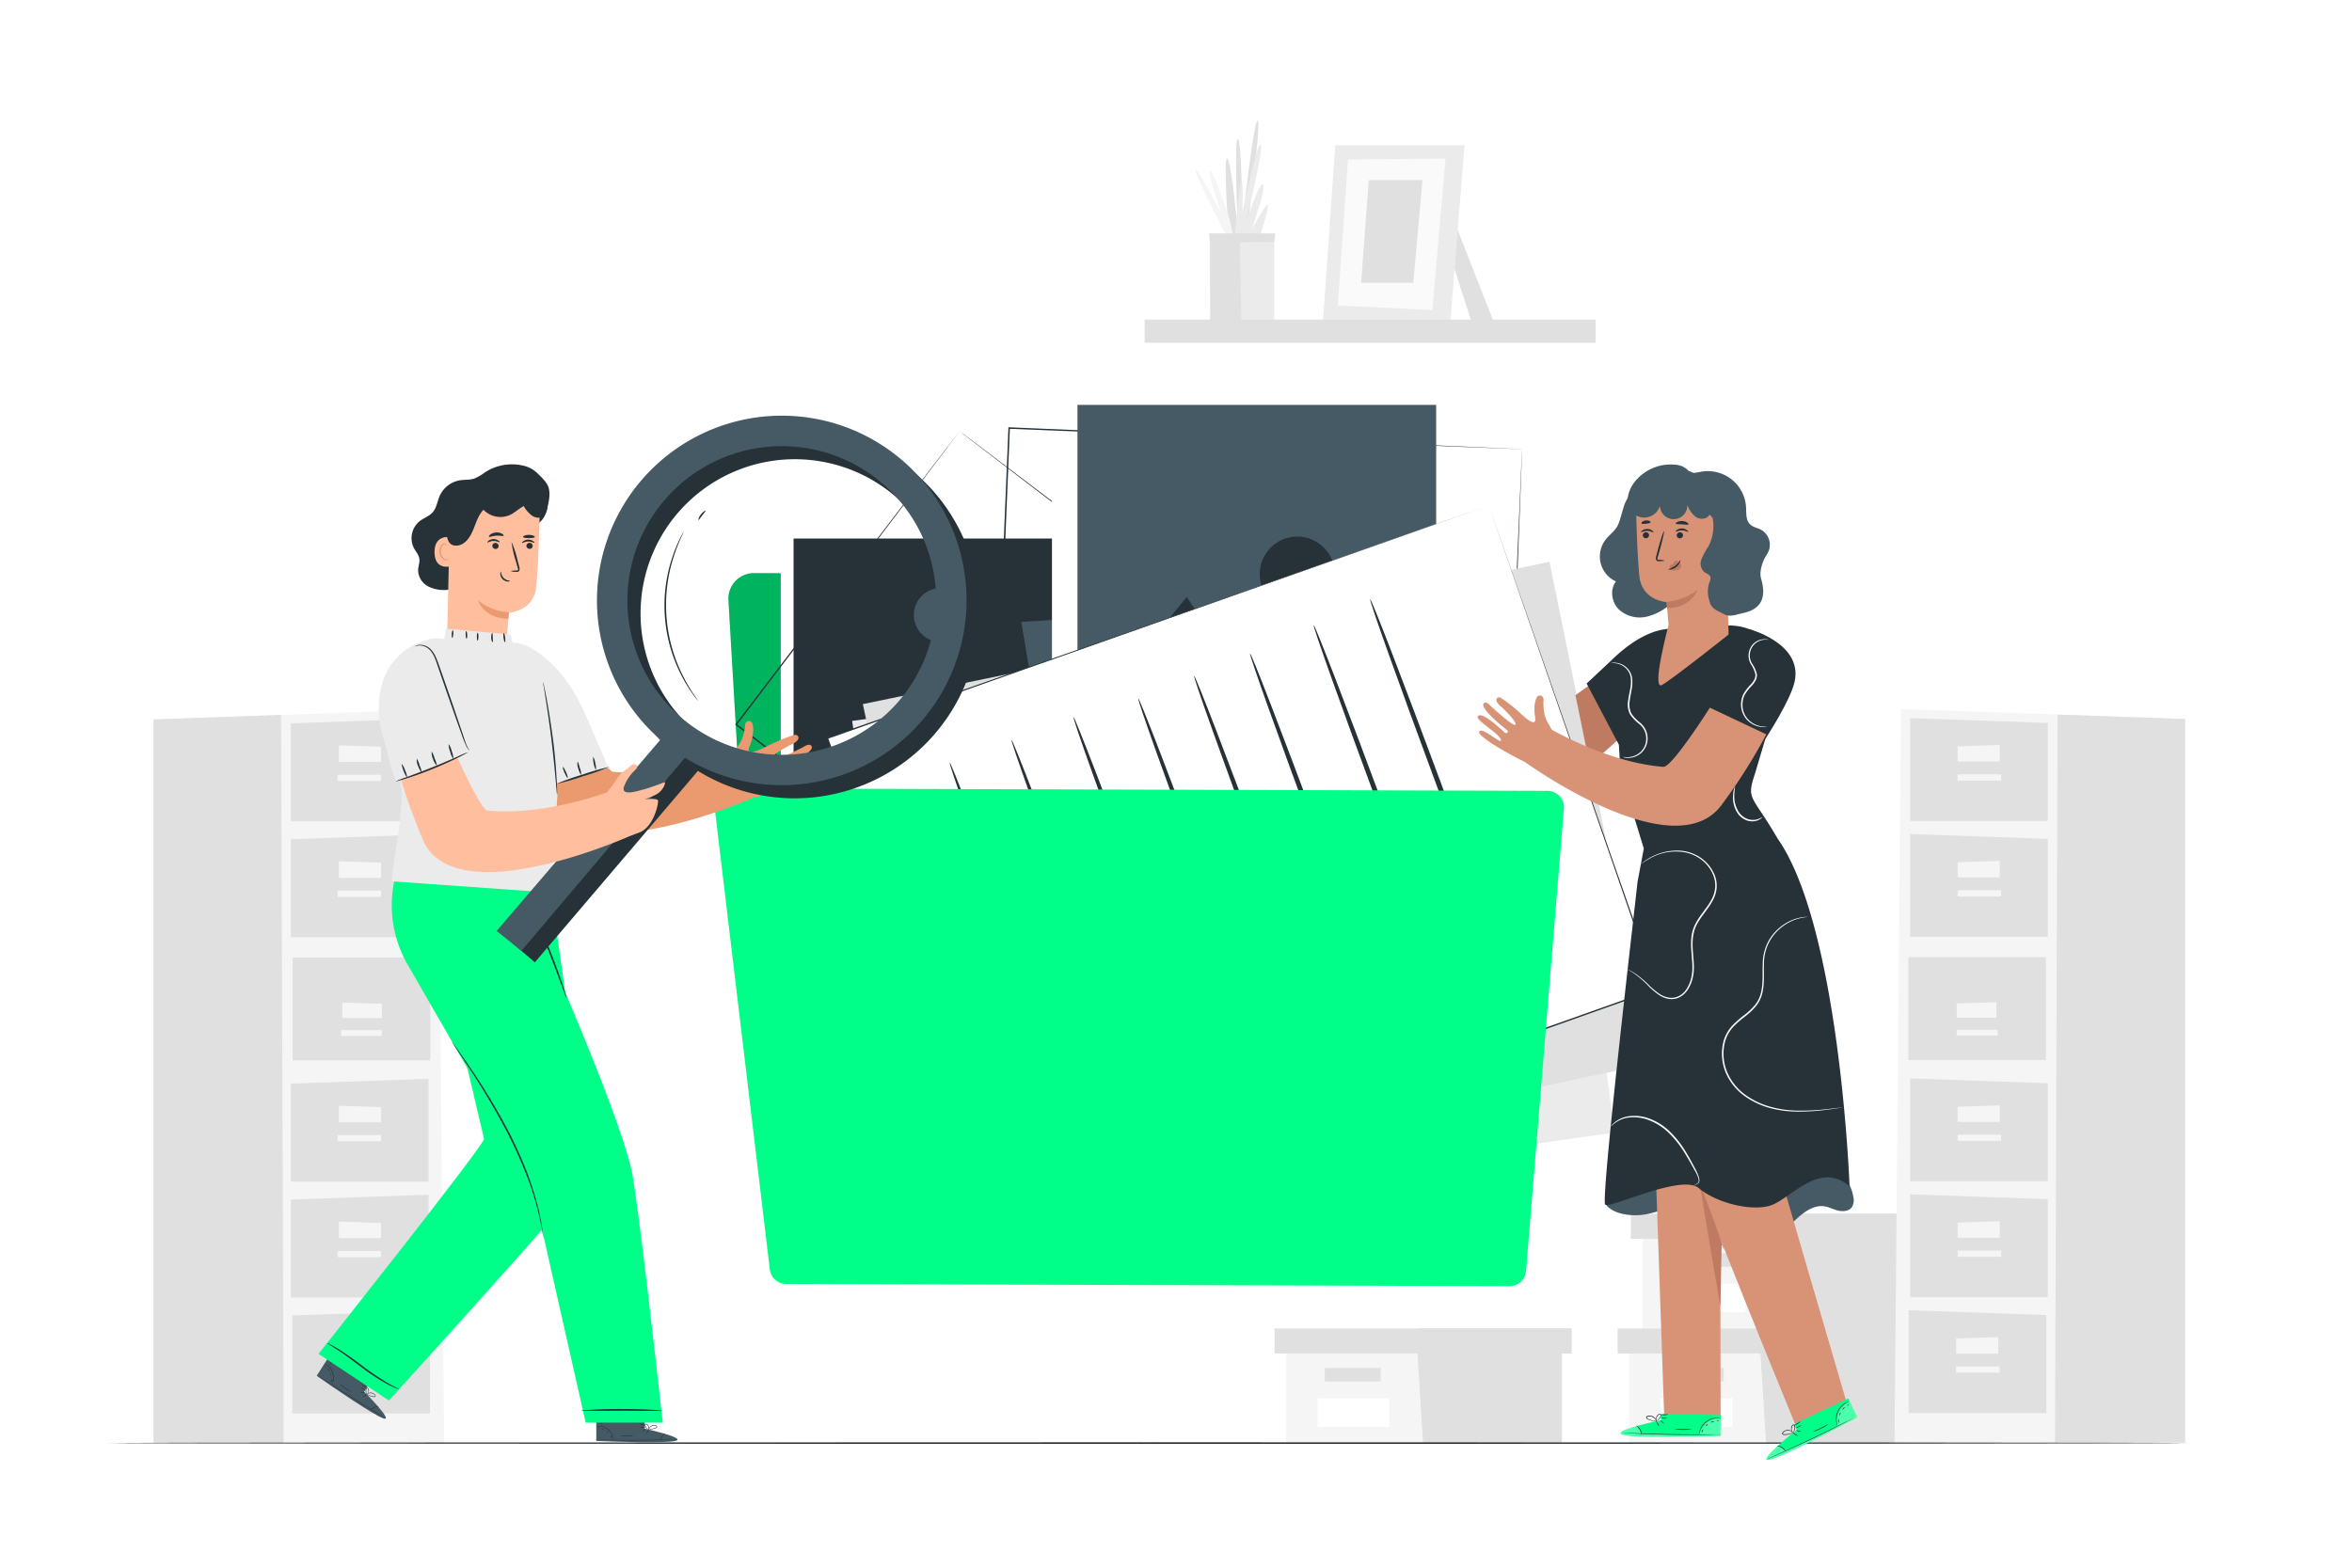<svg class="animated" id="freepik_stories-file-searching" xmlns="http://www.w3.org/2000/svg" viewBox="0 0 750 500" version="1.1" xmlns:xlink="http://www.w3.org/1999/xlink" xmlns:svgjs="http://svgjs.com/svgjs"><style>svg#freepik_stories-file-searching:not(.animated) .animable {opacity: 0;}svg#freepik_stories-file-searching.animated #freepik--character-2--inject-21 {animation: 6s Infinite  linear heartbeat;animation-delay: 1.5s;}svg#freepik_stories-file-searching.animated #freepik--character-1--inject-21 {animation: 6s Infinite  linear heartbeat;animation-delay: 0s;}            @keyframes heartbeat {                0% {                    transform: scale(1);                }                10% {                    transform: scale(1.1);                }                30% {                    transform: scale(1);                }                40% {                    transform: scale(1);                }                50% {                    transform: scale(1.1);                }                60% {                    transform: scale(1);                }                100% {                    transform: scale(1);                }            }        </style><g id="freepik--background-complete--inject-21" style="transform-origin: 372.87px 249.38px 0px;" class="animable"><polygon points="464.83 73.34 476.26 102.59 469.16 102.56 463.46 84.58 464.83 73.34" style="fill: rgb(224, 224, 224); transform-origin: 469.86px 87.965px 0px;" id="el0rd1azllxyaf" class="animable"></polygon><polygon points="425.8 46.32 421.87 102.36 462.44 103.2 467 46.32 425.8 46.32" style="fill: rgb(235, 235, 235); transform-origin: 444.435px 74.76px 0px;" id="elkb84nc8yi1r" class="animable"></polygon><polygon points="429.86 50.84 426.58 97.47 456.74 98.89 460.96 50.56 429.86 50.84" style="fill: rgb(250, 250, 250); transform-origin: 443.77px 74.725px 0px;" id="el2w27i0ue574" class="animable"></polygon><polygon points="436.47 57.43 434.03 90.21 450.66 90.21 453.6 57.43 436.47 57.43" style="fill: rgb(224, 224, 224); transform-origin: 443.815px 73.82px 0px;" id="elhdx994zivg" class="animable"></polygon><polygon points="385.79 102.71 385.79 74.65 406.33 74.65 406.33 102.69 385.79 102.71" style="fill: rgb(235, 235, 235); transform-origin: 396.06px 88.68px 0px;" id="elh1ohhsc6q2" class="animable"></polygon><path d="M397.47,74.65s4.95-36.22,3.56-36.17-4.87,33-4.87,33S396,44.2,394.71,44.34s0,28.91,0,28.91-2.24-23.34-3.44-22.78.51,24.18.51,24.18h5.69" style="fill: rgb(224, 224, 224); transform-origin: 396.06px 56.565px 0px;" id="elfxdioiusegt" class="animable"></path><path d="M393.73,74.65S395.45,56.6,396,57.83s0,10.75,0,10.75,4.75-23.33,6-22.53-4.87,25.32-4.87,25.32,4.64-14,5.66-12.53S399,73.45,399,73.45s5-9.29,5.32-8-2.38,9.24-2.38,9.24Z" style="fill: rgb(235, 235, 235); transform-origin: 399.038px 60.36px 0px;" id="elo5z76769gh9" class="animable"></path><path d="M390.8,74.76s-11-21.56-9.62-20.89,8.38,14.59,8.38,14.59S384.91,55,385.93,54.61s6.12,15.1,6.12,15.1l1.14,5.05Z" style="fill: rgb(245, 245, 245); transform-origin: 387.125px 64.307px 0px;" id="el1e8mad6ab62" class="animable"></path><polygon points="395.3 74.7 395.81 102.75 386.05 102.75 385.86 74.61 395.3 74.7" style="fill: rgb(224, 224, 224); transform-origin: 390.835px 88.68px 0px;" id="elv886kigzlr" class="animable"></polygon><polygon points="385.81 77.13 395.27 77.29 406.33 77.13 406.68 74.45 385.54 74.45 385.81 77.13" style="fill: rgb(224, 224, 224); transform-origin: 396.11px 75.87px 0px;" id="el2ggc7noss7v" class="animable"></polygon><rect x="364.99" y="101.93" width="143.83" height="7.41" style="fill: rgb(224, 224, 224); transform-origin: 436.905px 105.635px 0px;" id="el0zearcs7sz5" class="animable"></rect><polygon points="139.56 226.26 141.63 460.24 48.95 460.24 48.95 229.45 139.56 226.26" style="fill: rgb(245, 245, 245); transform-origin: 95.29px 343.25px 0px;" id="elbfy0vhzjy2i" class="animable"></polygon><polygon points="89.63 228.02 90.45 460.24 48.95 460.24 48.95 229.45 89.63 228.02" style="fill: rgb(224, 224, 224); transform-origin: 69.7px 344.13px 0px;" id="eloz425ipfid" class="animable"></polygon><polygon points="136.65 229.15 136.65 261.94 92.75 261.94 92.75 230.7 136.65 229.15" style="fill: rgb(224, 224, 224); transform-origin: 114.7px 245.545px 0px;" id="elicwwqu6i34" class="animable"></polygon><polygon points="121.51 238.17 121.51 243.01 108.08 243.01 108.08 237.73 121.51 238.17" style="fill: rgb(245, 245, 245); transform-origin: 114.795px 240.37px 0px;" id="elaecstdoj09r" class="animable"></polygon><rect x="107.64" y="247.09" width="13.87" height="1.98" style="fill: rgb(245, 245, 245); transform-origin: 114.575px 248.08px 0px;" id="eloq6em2trkrm" class="animable"></rect><polygon points="136.65 344.07 136.65 376.87 92.75 376.87 92.75 345.62 136.65 344.07" style="fill: rgb(224, 224, 224); transform-origin: 114.7px 360.47px 0px;" id="el7tbc0nd1fjm" class="animable"></polygon><polygon points="121.51 353.1 121.51 357.94 108.08 357.94 108.08 352.66 121.51 353.1" style="fill: rgb(245, 245, 245); transform-origin: 114.795px 355.3px 0px;" id="elc12s0ms1jkv" class="animable"></polygon><rect x="107.64" y="362.01" width="13.87" height="1.98" style="fill: rgb(245, 245, 245); transform-origin: 114.575px 363px 0px;" id="el6ouk05iozpf" class="animable"></rect><polygon points="136.65 266.12 136.65 298.92 92.75 298.92 92.75 267.67 136.65 266.12" style="fill: rgb(224, 224, 224); transform-origin: 114.7px 282.52px 0px;" id="elh2kc6xaet9t" class="animable"></polygon><polygon points="121.51 275.14 121.51 279.99 108.08 279.99 108.08 274.7 121.51 275.14" style="fill: rgb(245, 245, 245); transform-origin: 114.795px 277.345px 0px;" id="elm7es1278ogf" class="animable"></polygon><rect x="107.64" y="284.06" width="13.87" height="1.98" style="fill: rgb(245, 245, 245); transform-origin: 114.575px 285.05px 0px;" id="elbr5k8p1nrx6" class="animable"></rect><polygon points="136.65 381.04 136.65 413.83 92.75 413.83 92.75 382.59 136.65 381.04" style="fill: rgb(224, 224, 224); transform-origin: 114.7px 397.435px 0px;" id="el99jxt7cd7jv" class="animable"></polygon><polygon points="121.51 390.06 121.51 394.9 108.08 394.9 108.08 389.62 121.51 390.06" style="fill: rgb(245, 245, 245); transform-origin: 114.795px 392.26px 0px;" id="eleqfpi4hy8sr" class="animable"></polygon><rect x="107.64" y="398.98" width="13.87" height="1.98" style="fill: rgb(245, 245, 245); transform-origin: 114.575px 399.97px 0px;" id="elda32tmfp8pd" class="animable"></rect><polygon points="137.12 418 137.12 450.8 93.22 450.8 93.22 419.55 137.12 418" style="fill: rgb(224, 224, 224); transform-origin: 115.17px 434.4px 0px;" id="elqbdqt8jpk7l" class="animable"></polygon><polygon points="121.98 427.02 121.98 431.87 108.55 431.87 108.55 426.58 121.98 427.02" style="fill: rgb(245, 245, 245); transform-origin: 115.265px 429.225px 0px;" id="elb6epr4jd0fg" class="animable"></polygon><rect x="108.11" y="435.94" width="13.87" height="1.98" style="fill: rgb(245, 245, 245); transform-origin: 115.045px 436.93px 0px;" id="elkz0cku857io" class="animable"></rect><rect x="93.32" y="305.39" width="43.9" height="32.8" style="fill: rgb(224, 224, 224); transform-origin: 115.27px 321.79px 0px;" id="elvts0t44dsto" class="animable"></rect><polygon points="121.79 320.17 121.79 324.72 109.16 324.72 109.16 319.76 121.79 320.17" style="fill: rgb(245, 245, 245); transform-origin: 115.475px 322.24px 0px;" id="elgopd9rrhvy" class="animable"></polygon><rect x="108.75" y="328.55" width="13.04" height="1.86" style="fill: rgb(245, 245, 245); transform-origin: 115.27px 329.48px 0px;" id="elk6gztg6v7vm" class="animable"></rect><polygon points="410.14 431.69 410.14 460.28 451.95 460.28 498.06 460.28 498.06 431.69 410.14 431.69" style="fill: rgb(245, 245, 245); transform-origin: 454.1px 445.985px 0px;" id="elphtgc4248w" class="animable"></polygon><polygon points="406.45 423.7 406.45 431.69 501.13 431.69 501.13 423.7 451.95 423.7 406.45 423.7" style="fill: rgb(224, 224, 224); transform-origin: 453.79px 427.695px 0px;" id="elym42ksd4us" class="animable"></polygon><polygon points="453.79 460.28 498.06 460.28 498.06 431.69 501.13 431.69 501.13 423.7 451.95 423.7 451.95 430.95 453.79 460.28" style="fill: rgb(224, 224, 224); transform-origin: 476.54px 441.99px 0px;" id="ellzt5nzu1wk" class="animable"></polygon><rect x="422.44" y="436.3" width="17.83" height="4.3" style="fill: rgb(224, 224, 224); transform-origin: 431.355px 438.45px 0px;" id="el09lu7mhpt8vx" class="animable"></rect><rect x="420.14" y="445.98" width="22.89" height="9.09" style="fill: rgb(255, 255, 255); transform-origin: 431.585px 450.525px 0px;" id="el4k39ffajlh7" class="animable"></rect><polygon points="523.73 395.11 523.73 423.7 565.53 423.7 611.64 423.7 611.64 395.11 523.73 395.11" style="fill: rgb(245, 245, 245); transform-origin: 567.685px 409.405px 0px;" id="el06nv9e4buroh" class="animable"></polygon><polygon points="520.04 387.12 520.04 395.11 614.71 395.11 614.71 387.12 565.53 387.12 520.04 387.12" style="fill: rgb(224, 224, 224); transform-origin: 567.375px 391.115px 0px;" id="el04rams6s0oho" class="animable"></polygon><polygon points="567.38 423.7 611.64 423.7 611.64 395.11 614.71 395.11 614.71 387.12 565.53 387.12 565.53 394.37 567.38 423.7" style="fill: rgb(224, 224, 224); transform-origin: 590.12px 405.41px 0px;" id="ele5v96dzvx08" class="animable"></polygon><rect x="536.02" y="399.72" width="17.83" height="4.3" style="fill: rgb(224, 224, 224); transform-origin: 544.935px 401.87px 0px;" id="el9v422ss3296" class="animable"></rect><rect x="533.73" y="409.4" width="22.89" height="9.09" style="fill: rgb(255, 255, 255); transform-origin: 545.175px 413.945px 0px;" id="el2am04hs5iqx" class="animable"></rect><polygon points="519.51 431.69 519.51 460.28 561.32 460.28 607.43 460.28 607.43 431.69 519.51 431.69" style="fill: rgb(245, 245, 245); transform-origin: 563.47px 445.985px 0px;" id="else27k6qtcx" class="animable"></polygon><polygon points="515.83 423.7 515.83 431.69 610.5 431.69 610.5 423.7 561.32 423.7 515.83 423.7" style="fill: rgb(224, 224, 224); transform-origin: 563.165px 427.695px 0px;" id="eltid9wcnvok" class="animable"></polygon><polygon points="563.17 460.28 607.43 460.28 607.43 431.69 610.5 431.69 610.5 423.7 561.32 423.7 561.32 430.95 563.17 460.28" style="fill: rgb(224, 224, 224); transform-origin: 585.91px 441.99px 0px;" id="elzy5977irzqh" class="animable"></polygon><rect x="531.81" y="436.3" width="17.83" height="4.3" style="fill: rgb(224, 224, 224); transform-origin: 540.725px 438.45px 0px;" id="el5hlrp4lshjp" class="animable"></rect><rect x="529.52" y="445.98" width="22.89" height="9.09" style="fill: rgb(255, 255, 255); transform-origin: 540.965px 450.525px 0px;" id="elllllp11d1a8" class="animable"></rect><polygon points="606.19 226.14 604.12 460.11 696.79 460.11 696.79 229.33 606.19 226.14" style="fill: rgb(245, 245, 245); transform-origin: 650.455px 343.125px 0px;" id="elp1bqape928" class="animable"></polygon><polygon points="656.12 227.9 655.3 460.11 696.79 460.11 696.79 229.33 656.12 227.9" style="fill: rgb(224, 224, 224); transform-origin: 676.045px 344.005px 0px;" id="elc46fuk6opz7" class="animable"></polygon><polygon points="609.1 229.03 609.1 261.82 653 261.82 653 230.58 609.1 229.03" style="fill: rgb(224, 224, 224); transform-origin: 631.05px 245.425px 0px;" id="elnye2ey6946o" class="animable"></polygon><polygon points="624.24 238.05 624.24 242.89 637.67 242.89 637.67 237.61 624.24 238.05" style="fill: rgb(245, 245, 245); transform-origin: 630.955px 240.25px 0px;" id="el7rmiholm4ar" class="animable"></polygon><rect x="624.24" y="246.97" width="13.87" height="1.98" style="fill: rgb(245, 245, 245); transform-origin: 631.175px 247.96px 0px;" id="elqauxxv8cuur" class="animable"></rect><polygon points="609.1 343.95 609.1 376.75 653 376.75 653 345.5 609.1 343.95" style="fill: rgb(224, 224, 224); transform-origin: 631.05px 360.35px 0px;" id="elto1cd5zgz98" class="animable"></polygon><polygon points="624.24 352.98 624.24 357.82 637.67 357.82 637.67 352.54 624.24 352.98" style="fill: rgb(245, 245, 245); transform-origin: 630.955px 355.18px 0px;" id="elsctb2111qn" class="animable"></polygon><rect x="624.24" y="361.89" width="13.87" height="1.98" style="fill: rgb(245, 245, 245); transform-origin: 631.175px 362.88px 0px;" id="el3swh7o0antu" class="animable"></rect><polygon points="609.1 266 609.1 298.8 653 298.8 653 267.55 609.1 266" style="fill: rgb(224, 224, 224); transform-origin: 631.05px 282.4px 0px;" id="elu4tnxgybtic" class="animable"></polygon><polygon points="624.24 275.02 624.24 279.87 637.67 279.87 637.67 274.58 624.24 275.02" style="fill: rgb(245, 245, 245); transform-origin: 630.955px 277.225px 0px;" id="el8a6c3495np8" class="animable"></polygon><rect x="624.24" y="283.94" width="13.87" height="1.98" style="fill: rgb(245, 245, 245); transform-origin: 631.175px 284.93px 0px;" id="elpbimhj5bf8" class="animable"></rect><polygon points="609.1 380.92 609.1 413.71 653 413.71 653 382.47 609.1 380.92" style="fill: rgb(224, 224, 224); transform-origin: 631.05px 397.315px 0px;" id="elpmm8b2zt57" class="animable"></polygon><polygon points="624.24 389.94 624.24 394.78 637.67 394.78 637.67 389.5 624.24 389.94" style="fill: rgb(245, 245, 245); transform-origin: 630.955px 392.14px 0px;" id="eljyuzpgd5bl" class="animable"></polygon><rect x="624.24" y="398.86" width="13.87" height="1.98" style="fill: rgb(245, 245, 245); transform-origin: 631.175px 399.85px 0px;" id="elf9gs5cybwkc" class="animable"></rect><polygon points="608.63 417.88 608.63 450.68 652.53 450.68 652.53 419.43 608.63 417.88" style="fill: rgb(224, 224, 224); transform-origin: 630.58px 434.28px 0px;" id="eli5jqyhrqoq" class="animable"></polygon><polygon points="623.76 426.9 623.76 431.75 637.2 431.75 637.2 426.46 623.76 426.9" style="fill: rgb(245, 245, 245); transform-origin: 630.48px 429.105px 0px;" id="el71qfvqkwt66" class="animable"></polygon><rect x="623.76" y="435.82" width="13.87" height="1.98" style="fill: rgb(245, 245, 245); transform-origin: 630.695px 436.81px 0px;" id="elxx1o6hcsoij" class="animable"></rect><rect x="608.53" y="305.27" width="43.9" height="32.8" style="fill: rgb(224, 224, 224); transform-origin: 630.48px 321.67px 0px;" id="elo62hvew7ug" class="animable"></rect><polygon points="623.96 320.05 623.96 324.6 636.59 324.6 636.59 319.63 623.96 320.05" style="fill: rgb(245, 245, 245); transform-origin: 630.275px 322.115px 0px;" id="elfrbm1bi4p6" class="animable"></polygon><rect x="623.96" y="328.43" width="13.04" height="1.86" style="fill: rgb(245, 245, 245); transform-origin: 630.48px 329.36px 0px;" id="eljpwalcojwrc" class="animable"></rect></g><g id="freepik--Floor--inject-21" style="transform-origin: 366.21px 460.255px 0px;" class="animable"><path d="M697.42,460.25c0,.14-148.3.26-331.19.26S35,460.39,35,460.25,183.27,460,366.23,460,697.42,460.1,697.42,460.25Z" style="fill: rgb(38, 50, 56); transform-origin: 366.21px 460.255px 0px;" id="elfxepms4clt5" class="animable"></path></g><g id="freepik--Folder--inject-21" style="transform-origin: 378.217px 273.24px 0px;" class="animable"><path d="M232.28,191.4l7.06,120.39a8.12,8.12,0,0,0,8.09,7.65l216.7.66a8.12,8.12,0,0,0,8.15-8.1l.29-93.74a8.13,8.13,0,0,0-8.16-8.15l-133.27.45a8.11,8.11,0,0,1-5.75-2.36L302.3,185.32a8.16,8.16,0,0,0-5.7-2.36l-56.18-.17A8.14,8.14,0,0,0,232.28,191.4Z" style="fill: rgb(0, 255, 136); transform-origin: 352.418px 251.445px 0px;" id="elg0jzaob9bi6" class="animable"></path><g id="elarhhjgi2en"><path d="M232.28,191.4l7.06,120.39a8.12,8.12,0,0,0,8.09,7.65l216.7.66a8.12,8.12,0,0,0,8.15-8.1l.29-93.74a8.13,8.13,0,0,0-8.16-8.15l-133.27.45a8.11,8.11,0,0,1-5.75-2.36L302.3,185.32a8.16,8.16,0,0,0-5.7-2.36l-56.18-.17A8.14,8.14,0,0,0,232.28,191.4Z" style="opacity: 0.3; transform-origin: 352.418px 251.445px 0px;" class="animable"></path></g><g id="elrrhdjg7vu0b"><rect x="248.97" y="165.78" width="117.59" height="94.01" style="fill: rgb(255, 255, 255); transform-origin: 307.765px 212.785px 0px; transform: rotate(-52.7deg);" class="animable"></rect></g><path d="M306,137.53l-.33.46-1,1.31c-.88,1.17-2.17,2.87-3.84,5.1L286.3,163.58l-51.37,67.63-.05-.32,74.8,56.94h0l-.37.05,71.29-93.51.05.3-54.19-41.42-15.12-11.59-4-3.06L306,137.53l1.36,1,4,3L326.48,153l54.44,41.32.17.13-.13.18L309.74,288.2l-.16.21-.21-.16h0l-74.76-57-.18-.14.14-.19,51.65-67.61,14.6-19.07,3.86-5,1-1.28Z" style="fill: rgb(38, 50, 56); transform-origin: 307.76px 212.97px 0px;" id="el9ag4slc5q0a" class="animable"></path><g id="el5be1ikmgbx8"><rect x="253.05" y="171.76" width="109.33" height="82.18" style="fill: rgb(38, 50, 56); transform-origin: 307.715px 212.85px 0px; transform: rotate(-52.7deg);" class="animable"></rect></g><polygon points="307.28 282.26 289.78 220.93 329.54 221.48 325.67 198.36 373.53 195.29 307.28 282.26" style="fill: rgb(69, 90, 100); transform-origin: 331.655px 238.775px 0px;" id="elifji8ck652a" class="animable"></polygon><g id="ell2axrmw7c"><circle cx="300.01" cy="196.15" r="8.61" style="fill: rgb(69, 90, 100); transform-origin: 300.01px 196.15px 0px; transform: rotate(-7.77deg);" class="animable"></circle></g><g id="eln5g7rvy7r7"><rect x="335.45" y="123.4" width="130.85" height="163.67" style="fill: rgb(255, 255, 255); transform-origin: 400.875px 205.235px 0px; transform: rotate(-87.64deg);" class="animable"></rect></g><path d="M485.33,143.23l-.78,0-2.28-.08-8.87-.34-33.46-1.31-118.15-4.75.24-.22c-1.59,38.91-3.42,83.52-5.35,130.73h0l-.25-.27L480,273.75l-.22.21c1.67-39.4,3.05-72.06,4-94.87.5-11.42.89-20.38,1.15-26.48.14-3.05.24-5.39.31-7s.12-2.4.12-2.4,0,.79-.07,2.36-.15,3.9-.26,6.93c-.24,6.1-.59,15-1,26.44-.91,22.85-2.22,55.56-3.8,95v.21H480L316.41,267.5h-.26v-.26h0c1.95-47.21,3.8-91.82,5.41-130.73v-.23h.23l118.29,5,33.4,1.44,8.82.39,2.26.1Z" style="fill: rgb(38, 50, 56); transform-origin: 400.755px 205.215px 0px;" id="elnyvy23f9nx" class="animable"></path><g id="eljmevv1bqi9"><rect x="343.58" y="129.14" width="114.38" height="152.17" style="fill: rgb(69, 90, 100); transform-origin: 400.77px 205.225px 0px; transform: rotate(-87.64deg);" class="animable"></rect></g><polygon points="322.4 259.24 378.42 190.39 409.49 236.19 432.78 213.35 474.44 265.5 322.4 259.24" style="fill: rgb(38, 50, 56); transform-origin: 398.42px 227.945px 0px;" id="el6eag3yza547" class="animable"></polygon><g id="el12tc85fiyrc"><circle cx="413.67" cy="183.12" r="11.98" style="fill: rgb(38, 50, 56); transform-origin: 413.67px 183.12px 0px; transform: rotate(-77.36deg);" class="animable"></circle></g><polygon points="493.25 199.43 271.73 229.93 295.19 392.17 514.89 361.22 493.25 199.43" style="fill: rgb(235, 235, 235); transform-origin: 393.31px 295.8px 0px;" id="elfamujt49wxf" class="animable"></polygon><polygon points="494.1 179.19 275.14 224.57 309.5 384.86 526.61 339.15 494.1 179.19" style="fill: rgb(224, 224, 224); transform-origin: 400.875px 282.025px 0px;" id="eltu5fjlkbk0a" class="animable"></polygon><polygon points="474.76 161.2 263.83 235.42 319.28 389.69 528.35 315.39 474.76 161.2" style="fill: rgb(255, 255, 255); transform-origin: 396.09px 275.445px 0px;" id="elrnyyd91e4di" class="animable"></polygon><path d="M474.76,161.2c.58,1.66,21.21,60.75,53.79,154.12l.07.2-.2.07-209,74.34-.25.09-.08-.25-.41-1.12c-19.73-54.93-38.44-107-55-153.15l-.08-.23.22-.07,211-74L263.91,235.64l.14-.3,55.07,153.13.41,1.13-.34-.16,209.09-74.25-.13.27C495.81,222,475.34,162.86,474.76,161.2Z" style="fill: rgb(38, 50, 56); transform-origin: 396.11px 275.61px 0px;" id="el39hbuo1vavq" class="animable"></path><path d="M480.71,309.17c-.41.15-10.54-26.16-22.63-58.76s-21.58-59.15-21.17-59.3,10.53,26.15,22.63,58.76S481.11,309,480.71,309.17Z" style="fill: rgb(38, 50, 56); transform-origin: 458.81px 250.14px 0px;" id="elu7d08aisdqj" class="animable"></path><path d="M462.69,317.4c-.4.15-10.54-26.16-22.63-58.75s-21.57-59.16-21.17-59.31,10.54,26.16,22.64,58.76S463.1,317.25,462.69,317.4Z" style="fill: rgb(38, 50, 56); transform-origin: 440.79px 258.37px 0px;" id="eldigrrioshsu" class="animable"></path><path d="M406.76,340.83c-.4.15-10.54-26.16-22.63-58.76s-21.57-59.15-21.17-59.3,10.54,26.15,22.63,58.76S407.16,340.68,406.76,340.83Z" style="fill: rgb(38, 50, 56); transform-origin: 384.86px 281.8px 0px;" id="eliwzuft4d35p" class="animable"></path><path d="M424.59,333.65c-.41.15-10.54-26.16-22.63-58.76s-21.58-59.15-21.17-59.3,10.53,26.15,22.63,58.76S425,333.5,424.59,333.65Z" style="fill: rgb(38, 50, 56); transform-origin: 402.69px 274.62px 0px;" id="elnv654zn36k" class="animable"></path><path d="M442.41,326.47c-.4.15-10.53-26.16-22.63-58.75s-21.57-59.16-21.17-59.31,10.54,26.16,22.64,58.76S442.82,326.32,442.41,326.47Z" style="fill: rgb(38, 50, 56); transform-origin: 420.51px 267.44px 0px;" id="el8u2vimirnwo" class="animable"></path><path d="M386.11,346.77c-.4.15-10.54-26.16-22.63-58.76s-21.57-59.15-21.17-59.3,10.54,26.15,22.64,58.76S386.52,346.62,386.11,346.77Z" style="fill: rgb(38, 50, 56); transform-origin: 364.21px 287.74px 0px;" id="elqyi5gmzqjka" class="animable"></path><path d="M366.36,354c-.4.15-10.53-26.16-22.63-58.75S322.16,236.1,322.56,236s10.54,26.16,22.64,58.76S366.77,353.86,366.36,354Z" style="fill: rgb(38, 50, 56); transform-origin: 344.46px 295px 0px;" id="el4vuo0ov3any" class="animable"></path><path d="M346.62,361.25c-.41.15-10.54-26.16-22.64-58.75s-21.57-59.16-21.16-59.31,10.53,26.16,22.63,58.76S347,361.1,346.62,361.25Z" style="fill: rgb(38, 50, 56); transform-origin: 324.719px 302.22px 0px;" id="eln3nem443fce" class="animable"></path><path d="M227.85,257.3l17.63,147.59a5.23,5.23,0,0,0,5.17,4.61l230.74.7a5.22,5.22,0,0,0,5.23-4.8l12.07-147.5a5.24,5.24,0,0,0-5.2-5.66l-260.43-.79A5.23,5.23,0,0,0,227.85,257.3Z" style="fill: rgb(0, 255, 136); transform-origin: 363.26px 330.825px 0px;" id="ellyfvn7p4ynb" class="animable"></path></g><g id="freepik--character-2--inject-21" style="transform-origin: 531.719px 306.93px 0px;" class="animable animator-active"><polygon points="510.16 216.14 502.38 221.71 506.92 244.01 517.14 234.89 510.16 216.14" style="fill: rgb(191, 122, 98); transform-origin: 509.76px 230.075px 0px;" id="el3wxcm4w8dal" class="animable"></polygon><path d="M511.93,383.86l32.35-15.72,41.5,5a13.53,13.53,0,0,1,5.21,8.61,4.39,4.39,0,0,1-.47,3.27c-.93,1.3-2.84,1.46-4.39,1.08s-3-1.19-4.59-1.38c-3.09-.36-5.94,1.61-8.26,3.68s-4.63,4.43-7.66,5.13a11.79,11.79,0,0,1-7.9-1.48c-2.42-1.26-4.58-3-7-4.35a23.48,23.48,0,0,0-14.61-3.25c-4,.53-7.8,2.29-11.82,2.93s-10.23-.07-12.41-3.5" style="fill: rgb(69, 90, 100); transform-origin: 551.5px 380.913px 0px;" id="eljwwphdzrb3g" class="animable"></path><path d="M589.06,448.05s-26.5-90.35-27-93.24c-.46-2.61,3.67-65.91,5.52-82.33l-29.19.24V273l-13.87.34L530.72,453l17.95,1.38-.12-59.28C559.87,423.73,573,455.61,573,455.61Z" style="fill: rgb(216, 147, 119); transform-origin: 556.79px 364.045px 0px;" id="ellgb26ihq8wr" class="animable"></path><path d="M536.72,350.67s-.06.7-.12,2a36.72,36.72,0,0,0,.08,5.35,48.12,48.12,0,0,0,1.31,7.83,77.67,77.67,0,0,0,3.16,9.21c2.46,6.48,4.66,12.37,6.22,16.63.74,2.08,1.36,3.79,1.82,5.07a14.11,14.11,0,0,1,.6,1.89,13.41,13.41,0,0,1-.81-1.81c-.5-1.27-1.18-3-2-5-1.66-4.23-3.92-10.09-6.38-16.58-.61-1.62-1.21-3.21-1.78-4.74a42.71,42.71,0,0,1-1.36-4.54,46,46,0,0,1-1.2-7.93,33.09,33.09,0,0,1,.1-5.4c.07-.64.15-1.12.22-1.45A1.56,1.56,0,0,1,536.72,350.67Z" style="fill: rgb(191, 122, 98); transform-origin: 542.992px 374.66px 0px;" id="elbop2ws71ose" class="animable"></path><path d="M548.59,416.66c0-.55.41-20.11.41-20.11s-6.5-18.15-6.67-17.6S548.59,416.66,548.59,416.66Z" style="fill: rgb(191, 122, 98); transform-origin: 545.663px 397.799px 0px;" id="el6my27pddc2v" class="animable"></path><path d="M529.71,452.94l0-2,19,.38-.1,6.66-1.17.06c-5.23.19-26.62.63-30.1-.49C513.55,456.27,529.71,452.94,529.71,452.94Z" style="fill: rgb(0, 255, 136); transform-origin: 532.737px 454.613px 0px;" id="el0d1g6s3kbg8r" class="animable"></path><g id="el5cjetpnkdm9"><g style="opacity: 0.3; transform-origin: 545.3px 455.032px 0px;" class="animable"><path d="M541.83,457.69a6.58,6.58,0,0,1,2.49-4,6.36,6.36,0,0,1,4.45-1.29l-.09,5.29Z" style="fill: rgb(255, 255, 255); transform-origin: 545.3px 455.032px 0px;" id="el8kx02q2f4ro" class="animable"></path></g></g><g id="el5gis5gcpzni"><path d="M521.81,454.85s-5.68,1.52-5,2.47,22.32,1.31,31.87.64l0-.42-25.23-.22S522.91,454.91,521.81,454.85Z" style="fill: rgb(255, 255, 255); opacity: 0.3; transform-origin: 532.717px 456.577px 0px;" class="animable"></path></g><path d="M549,457.53a1.39,1.39,0,0,1-.33,0l-.93,0-3.45.09c-2.91.05-6.93.08-11.37,0s-8.46-.23-11.37-.38l-3.44-.2-.93-.07-.33,0h.33l.93,0,3.45.13c2.91.11,6.92.24,11.36.31s8.46.08,11.37.07l3.45,0h.93Z" style="fill: rgb(38, 50, 56); transform-origin: 532.925px 457.32px 0px;" id="elj78p98tu76d" class="animable"></path><path d="M523.44,457.61a7.5,7.5,0,0,0-.62-1.65,7.79,7.79,0,0,0-1.15-1.34,2.5,2.5,0,0,1,1.35,1.22A2.6,2.6,0,0,1,523.44,457.61Z" style="fill: rgb(38, 50, 56); transform-origin: 522.565px 456.115px 0px;" id="el1w8go5c2uja" class="animable"></path><path d="M529.08,454.87c-.06,0-.32-.3-.59-.74a2.06,2.06,0,0,1-.39-.85c.06,0,.32.29.59.73A2.07,2.07,0,0,1,529.08,454.87Z" style="fill: rgb(38, 50, 56); transform-origin: 528.59px 454.075px 0px;" id="ela044c1js9gg" class="animable"></path><path d="M530.62,454.09s-.33-.16-.66-.46-.54-.58-.5-.63.34.16.66.46S530.67,454,530.62,454.09Z" style="fill: rgb(38, 50, 56); transform-origin: 530.041px 453.541px 0px;" id="el0c4e5mrjg8o" class="animable"></path><path d="M531.63,452.32a2.33,2.33,0,0,1-1,.1c-.54,0-1-.05-1-.12a2.32,2.32,0,0,1,1-.11A2.19,2.19,0,0,1,531.63,452.32Z" style="fill: rgb(38, 50, 56); transform-origin: 530.63px 452.306px 0px;" id="el03384m86ha4j" class="animable"></path><path d="M532,451.06a2.79,2.79,0,0,1-2.24.13,5.69,5.69,0,0,1,1.12-.06A6.68,6.68,0,0,1,532,451.06Z" style="fill: rgb(38, 50, 56); transform-origin: 530.88px 451.212px 0px;" id="eltaqfjxbq9u" class="animable"></path><path d="M528.46,453.21a3.8,3.8,0,0,1-1.21,0,7.09,7.09,0,0,1-1.3-.31,3.78,3.78,0,0,1-.73-.32.69.69,0,0,1-.3-.38.51.51,0,0,1,.2-.49,2.24,2.24,0,0,1,2.75.71,2.27,2.27,0,0,1,.38.81c0,.21,0,.33,0,.33a3.28,3.28,0,0,0-.53-1,2.27,2.27,0,0,0-1-.7,1.87,1.87,0,0,0-1.45.08c-.2.14-.13.36.09.5a3.69,3.69,0,0,0,.67.3,8.07,8.07,0,0,0,1.25.35C528,453.16,528.46,453.17,528.46,453.21Z" style="fill: rgb(38, 50, 56); transform-origin: 526.687px 452.531px 0px;" id="elvzmyj5b4rj" class="animable"></path><path d="M528.15,453.26a1.14,1.14,0,0,1-.13-.85,2,2,0,0,1,.35-.88,1.21,1.21,0,0,1,1-.6.49.49,0,0,1,.37.57,1.46,1.46,0,0,1-.22.54,3.16,3.16,0,0,1-.59.72c-.38.37-.69.51-.7.48s.25-.21.59-.59a4.48,4.48,0,0,0,.52-.72c.17-.26.29-.72,0-.78s-.62.27-.81.51a1.94,1.94,0,0,0-.36.78A4.27,4.27,0,0,0,528.15,453.26Z" style="fill: rgb(38, 50, 56); transform-origin: 528.869px 452.095px 0px;" id="el7zvx5hymdw2" class="animable"></path><path d="M548.67,452.34s-.54-.06-1.4,0a6,6,0,0,0-3.07,1.2,6.16,6.16,0,0,0-2,2.66c-.3.81-.34,1.36-.38,1.35a1.12,1.12,0,0,1,0-.38,4.39,4.39,0,0,1,.22-1,5.76,5.76,0,0,1,2-2.79,5.86,5.86,0,0,1,3.2-1.19,5.11,5.11,0,0,1,1,.05A1.23,1.23,0,0,1,548.67,452.34Z" style="fill: rgb(38, 50, 56); transform-origin: 545.237px 454.867px 0px;" id="ellapov0ra17" class="animable"></path><path d="M539.48,455.8a10.89,10.89,0,0,1-2.77.23,10.74,10.74,0,0,1-2.77-.27c0-.07,1.24,0,2.77,0S539.47,455.73,539.48,455.8Z" style="fill: rgb(38, 50, 56); transform-origin: 536.71px 455.885px 0px;" id="elthqjrrwkgr" class="animable"></path><path d="M543.19,455.86c0,.05-.11.26-.24.54s-.2.53-.27.53-.09-.3.06-.63S543.15,455.81,543.19,455.86Z" style="fill: rgb(38, 50, 56); transform-origin: 542.908px 456.391px 0px;" id="el6vous2nd453" class="animable"></path><path d="M544.62,454.14c0,.05-.08.24-.28.44s-.4.31-.44.27.08-.24.28-.44S544.57,454.1,544.62,454.14Z" style="fill: rgb(38, 50, 56); transform-origin: 544.256px 454.495px 0px;" id="eldf2s2mx0chr" class="animable"></path><path d="M546.63,453.38c0,.07-.26.06-.54.15s-.48.24-.53.2.11-.31.46-.42S546.66,453.32,546.63,453.38Z" style="fill: rgb(38, 50, 56); transform-origin: 546.092px 453.501px 0px;" id="eltrxhnfjvvto" class="animable"></path><path d="M548.07,453c0,.06-.09.16-.25.21s-.3.06-.33,0,.09-.15.25-.21S548,453,548.07,453Z" style="fill: rgb(38, 50, 56); transform-origin: 547.778px 453.112px 0px;" id="el8upiinjfjlm" class="animable"></path><path d="M573,456l-.86-1.83,17.2-8.15,2.9,6-1,.58c-4.6,2.51-23.55,12.44-27.16,13C560,466.22,573,456,573,456Z" style="fill: rgb(0, 255, 136); transform-origin: 577.764px 455.824px 0px;" id="eljw7mx7spuxi" class="animable"></path><g id="el21pmj282kkx"><g style="opacity: 0.3; transform-origin: 588.943px 450.955px 0px;" class="animable"><path d="M586,454.87a6.57,6.57,0,0,1,.44-4.69,6.42,6.42,0,0,1,3.41-3.14l2.28,4.78Z" style="fill: rgb(255, 255, 255); transform-origin: 588.943px 450.955px 0px;" id="elbetzjpu3lrk" class="animable"></path></g></g><g id="elo2dt4xwcdla"><path d="M566.77,461.26s-4.39,3.9-3.36,4.43,20.56-8.78,28.82-13.64l-.21-.37-22.69,11.06S567.79,460.83,566.77,461.26Z" style="fill: rgb(255, 255, 255); opacity: 0.3; transform-origin: 577.742px 458.696px 0px;" class="animable"></path></g><path d="M592.28,451.54a1.53,1.53,0,0,1-.28.18l-.82.45-3,1.62c-2.58,1.34-6.17,3.16-10.18,5.07s-7.67,3.57-10.34,4.73L564.45,465l-.87.35-.31.11a1.71,1.71,0,0,1,.29-.15l.85-.39,3.14-1.42c2.65-1.2,6.3-2.88,10.31-4.79s7.6-3.71,10.2-5l3.08-1.55.84-.41A2.72,2.72,0,0,1,592.28,451.54Z" style="fill: rgb(38, 50, 56); transform-origin: 577.775px 458.5px 0px;" id="el7b9u9qctp9v" class="animable"></path><path d="M569.46,463a6.76,6.76,0,0,0-1.28-1.21,8,8,0,0,0-1.63-.69,2.6,2.6,0,0,1,1.75.5A2.44,2.44,0,0,1,569.46,463Z" style="fill: rgb(38, 50, 56); transform-origin: 568.005px 462.046px 0px;" id="elw53h24rmb5h" class="animable"></path><path d="M573.29,458a2.11,2.11,0,0,1-.85-.4c-.44-.27-.77-.54-.73-.59s.41.12.85.39S573.32,458,573.29,458Z" style="fill: rgb(38, 50, 56); transform-origin: 572.499px 457.501px 0px;" id="elr5lptwy7ri" class="animable"></path><path d="M574.32,456.65c0,.06-.37,0-.79-.12s-.75-.27-.73-.33.37,0,.8.11S574.34,456.58,574.32,456.65Z" style="fill: rgb(38, 50, 56); transform-origin: 573.56px 456.425px 0px;" id="eldj007v7mak8" class="animable"></path><path d="M574.43,454.61c0,.06-.35.3-.84.54a2.44,2.44,0,0,1-.94.34c0-.06.35-.3.84-.54A2.44,2.44,0,0,1,574.43,454.61Z" style="fill: rgb(38, 50, 56); transform-origin: 573.54px 455.05px 0px;" id="elx879wugnz7g" class="animable"></path><path d="M574.19,453.33s-.3.45-.86.77a1.91,1.91,0,0,1-1.09.35,5.93,5.93,0,0,1,1-.55C573.75,453.6,574.14,453.28,574.19,453.33Z" style="fill: rgb(38, 50, 56); transform-origin: 573.215px 453.887px 0px;" id="ela0fflf7k6q" class="animable"></path><path d="M572,456.82a3.35,3.35,0,0,1-1.1.52,7.38,7.38,0,0,1-1.3.3,3,3,0,0,1-.8,0,.63.63,0,0,1-.43-.21.47.47,0,0,1,0-.52,2.26,2.26,0,0,1,2.78-.6,2.16,2.16,0,0,1,.7.57c.14.16.19.27.17.28a3.31,3.31,0,0,0-.94-.7,2.21,2.21,0,0,0-1.23-.16,1.88,1.88,0,0,0-1.27.71c-.11.22.05.39.3.41a3.77,3.77,0,0,0,.75,0,9,9,0,0,0,1.27-.24C571.56,457,572,456.79,572,456.82Z" style="fill: rgb(38, 50, 56); transform-origin: 570.158px 456.867px 0px;" id="eljas7an8bjom" class="animable"></path><path d="M571.74,457s-.31-.18-.49-.7a1.92,1.92,0,0,1-.08-.95,1.19,1.19,0,0,1,.64-1,.48.48,0,0,1,.58.34,1.19,1.19,0,0,1,.05.58,3.6,3.6,0,0,1-.2.92,1.64,1.64,0,0,1-.42.74s.13-.3.26-.79a4.23,4.23,0,0,0,.15-.88c0-.31-.06-.77-.36-.69s-.43.51-.5.81a2,2,0,0,0,0,.86A3.74,3.74,0,0,0,571.74,457Z" style="fill: rgb(38, 50, 56); transform-origin: 571.799px 455.668px 0px;" id="elgnq5760y8wn" class="animable"></path><path d="M589.7,447s-.51.19-1.24.65a6.11,6.11,0,0,0-2.22,2.45,6.19,6.19,0,0,0-.56,3.26c.09.85.3,1.36.26,1.37a1,1,0,0,1-.17-.34,6.14,6.14,0,0,1-.25-1,5.75,5.75,0,0,1,3.8-6.3A1.28,1.28,0,0,1,589.7,447Z" style="fill: rgb(38, 50, 56); transform-origin: 587.577px 450.865px 0px;" id="eld7mupfcscus" class="animable"></path><path d="M583,454.23a10.5,10.5,0,0,1-2.38,1.44,10.37,10.37,0,0,1-2.59,1c0-.06,1.12-.52,2.49-1.2S583,454.17,583,454.23Z" style="fill: rgb(38, 50, 56); transform-origin: 580.515px 455.448px 0px;" id="elcnb3p5d8ztc" class="animable"></path><path d="M586.36,452.63c.06,0,0,.28,0,.59s.06.57,0,.59-.21-.23-.22-.59S586.3,452.6,586.36,452.63Z" style="fill: rgb(38, 50, 56); transform-origin: 586.263px 453.219px 0px;" id="el0jvgdmx5ist" class="animable"></path><path d="M586.87,450.45c.06,0,0,.25,0,.52s-.22.46-.28.44,0-.25.06-.52S586.81,450.43,586.87,450.45Z" style="fill: rgb(38, 50, 56); transform-origin: 586.731px 450.93px 0px;" id="elu997wu7qjt" class="animable"></path><path d="M588.34,448.87c0,.07-.21.17-.42.38s-.33.43-.39.41,0-.32.23-.57S588.33,448.81,588.34,448.87Z" style="fill: rgb(38, 50, 56); transform-origin: 587.924px 449.252px 0px;" id="elhxfwau6aaeu" class="animable"></path><path d="M589.46,447.92s0,.18-.12.3-.25.19-.29.14,0-.17.12-.3S589.42,447.88,589.46,447.92Z" style="fill: rgb(38, 50, 56); transform-origin: 589.248px 448.141px 0px;" id="el2onh6uf13in" class="animable"></path><path d="M566.8,267.39h0c-8-13.8-10-12.19-7.3-20.23L567.3,221,564,204.6a18,18,0,0,0-13.82-5.06l-16.28,1.12s-8-1.75-19.82,9.71L505.94,218l10.29,19.53.52,8.86,7.42,24.23-2,10.69c-.86,8.13-11.79,101.37-10.31,102.85s24.34-9.87,29.86-5.21,16.63,7.52,22.9,5.51,15.67-14.48,25.16-6.07C589.8,378.39,586.7,295.66,566.8,267.39Z" style="fill: rgb(38, 50, 56); transform-origin: 547.86px 292.304px 0px;" id="el7pvaijwhrzw" class="animable"></path><path d="M557.84,200.67s17,4.51,14.45,16.62c-1.23,6-9.36,18.38-9.36,18.38l-19.22-9.09Z" style="fill: rgb(38, 50, 56); transform-origin: 558.13px 218.17px 0px;" id="elknbko6dx52" class="animable"></path><path d="M523.25,275.59a17.7,17.7,0,0,1,12.1-4.3,13.26,13.26,0,0,1,6.36,1.89,12.3,12.3,0,0,1,5,5.75,9.46,9.46,0,0,1,.7,4.11,10,10,0,0,1-1.25,4.16c-1.37,2.63-3.53,4.82-5,7.5s-1.56,5.75-1.35,8.61.63,5.73,0,8.41a11.43,11.43,0,0,1-1.46,3.68,6.94,6.94,0,0,1-2.69,2.61,5.73,5.73,0,0,1-3.46.59,8,8,0,0,1-3-1.15,23.24,23.24,0,0,1-4.13-3.59,38.45,38.45,0,0,0-3.08-2.7,17.54,17.54,0,0,0-2.14-1.46c-.51-.3-.8-.43-.79-.45s.08,0,.22.07.36.15.62.28a16.31,16.31,0,0,1,2.21,1.39,38.31,38.31,0,0,1,3.16,2.66,23.78,23.78,0,0,0,4.12,3.49,7.72,7.72,0,0,0,2.88,1.06,5.33,5.33,0,0,0,3.2-.57,6.51,6.51,0,0,0,2.5-2.47,11,11,0,0,0,1.38-3.54c.61-2.57.17-5.38,0-8.27a24.85,24.85,0,0,1,0-4.48,11.93,11.93,0,0,1,1.38-4.42c1.49-2.77,3.64-4.94,5-7.48a9.59,9.59,0,0,0,1.21-4,9,9,0,0,0-.65-3.9,11.81,11.81,0,0,0-4.75-5.56,12.78,12.78,0,0,0-6.15-1.89,16.5,16.5,0,0,0-9.11,2.08,24.28,24.28,0,0,0-2.21,1.35l-.56.39C523.33,275.56,523.26,275.6,523.25,275.59Z" style="fill: rgb(250, 250, 250); transform-origin: 533.242px 294.97px 0px;" id="el39padtfauad" class="animable"></path><path d="M587.8,353.13l-.26.07-.78.13c-.69.11-1.7.27-3,.44a67.94,67.94,0,0,1-11.16.76,34.06,34.06,0,0,1-7.67-1,25.44,25.44,0,0,1-8.12-3.61,17.84,17.84,0,0,1-6.35-7.44,15.78,15.78,0,0,1-.85-10.44,12.33,12.33,0,0,1,2.59-4.74,31.4,31.4,0,0,1,3.89-3.46,22.22,22.22,0,0,0,3.59-3.37,10.11,10.11,0,0,0,1.94-4.21c.64-3,.34-6,.48-8.78A15.46,15.46,0,0,1,564,300a15.18,15.18,0,0,1,4.26-4.75,15,15,0,0,1,4.29-2.2,13.14,13.14,0,0,1,3-.6l.79,0h.27a16.5,16.5,0,0,0-4,.81,15,15,0,0,0-4.18,2.24,14.63,14.63,0,0,0-5.94,12c-.12,2.75.21,5.75-.44,8.87a10.41,10.41,0,0,1-2,4.41,22.33,22.33,0,0,1-3.66,3.47,30.83,30.83,0,0,0-3.83,3.41,11.92,11.92,0,0,0-2.47,4.53,15.27,15.27,0,0,0,.82,10.09,17.28,17.28,0,0,0,6.16,7.26,25.12,25.12,0,0,0,7.95,3.58,34.38,34.38,0,0,0,7.57,1.09,75.24,75.24,0,0,0,11.12-.59l3-.34.78-.09Z" style="fill: rgb(250, 250, 250); transform-origin: 568.446px 323.494px 0px;" id="elbnq8h9h7kp" class="animable"></path><path d="M540.13,378.13a1.86,1.86,0,0,1,.35-.25,4.57,4.57,0,0,0,1-.68c.35-.35.21-1,0-1.71a14,14,0,0,0-1.1-2.25c-.91-1.65-2-3.61-3.3-5.71a32.19,32.19,0,0,0-5-6.25,18.46,18.46,0,0,0-6.73-4.18,13.29,13.29,0,0,0-6.4-.61,9.38,9.38,0,0,0-4,1.71c-.83.63-1.22,1.07-1.26,1a1.6,1.6,0,0,1,.26-.34,8.24,8.24,0,0,1,.88-.85,9,9,0,0,1,4.05-1.91,13.31,13.31,0,0,1,6.62.51,18.59,18.59,0,0,1,6.94,4.26,31.26,31.26,0,0,1,5.05,6.38c1.31,2.12,2.34,4.12,3.22,5.78a13.62,13.62,0,0,1,1,2.34,4.69,4.69,0,0,1,.2,1.06,1.15,1.15,0,0,1-.31.88,3.76,3.76,0,0,1-1.06.63C540.28,378.09,540.14,378.15,540.13,378.13Z" style="fill: rgb(250, 250, 250); transform-origin: 527.802px 367.015px 0px;" id="elwrde4h1ed9i" class="animable"></path><path d="M562,260.56s-.12.24-.48.52a4.39,4.39,0,0,1-1.77.78,5.27,5.27,0,0,1-2.86-.24,6.11,6.11,0,0,1-2.76-2.18,8.94,8.94,0,0,1-1.46-6.07,7.21,7.21,0,0,1,.56-2.53c.09,0-.13,1-.19,2.55a9.23,9.23,0,0,0,1.51,5.74,5.9,5.9,0,0,0,2.51,2,5.22,5.22,0,0,0,2.63.33A6.2,6.2,0,0,0,562,260.56Z" style="fill: rgb(250, 250, 250); transform-origin: 557.303px 256.398px 0px;" id="elbtdo67ixtgs" class="animable"></path><path d="M563.45,231.8s-.13,0-.39.09a6.35,6.35,0,0,1-1.14,0,7.43,7.43,0,0,1-3.9-1.47,7,7,0,0,1-1.93-2.19,7.18,7.18,0,0,1-.9-3.24,7.41,7.41,0,0,1,.75-3.64,14,14,0,0,1,2.42-3.12,6.93,6.93,0,0,0,1.08-1.56,3,3,0,0,0,.29-1.72,10.8,10.8,0,0,0-1.46-3.21,5.4,5.4,0,0,1,.47-6,5.19,5.19,0,0,1,3.69-1.88,4.47,4.47,0,0,1,1.14.07,1.06,1.06,0,0,1,.38.11c0,.06-.54-.09-1.5,0A5.12,5.12,0,0,0,559,206a5,5,0,0,0-.34,5.56,10.85,10.85,0,0,1,1.55,3.36,3.59,3.59,0,0,1-.33,2,7.29,7.29,0,0,1-1.16,1.68,14.71,14.71,0,0,0-2.36,3,7.2,7.2,0,0,0-.72,3.39,6.75,6.75,0,0,0,2.57,5.16,7.73,7.73,0,0,0,3.7,1.56C562.9,231.83,563.45,231.75,563.45,231.8Z" style="fill: rgb(250, 250, 250); transform-origin: 559.565px 217.883px 0px;" id="elflarer4a0qs" class="animable"></path><path d="M517.56,241.42a11.1,11.1,0,0,0,1.61.08,6.32,6.32,0,0,0,3.93-1.63,5.91,5.91,0,0,0,1.65-5.82,6,6,0,0,0-2-3.12,13.59,13.59,0,0,1-2.94-3.05,6.88,6.88,0,0,1-.67-4.21c.15-1.37.47-2.64.68-3.85a11.62,11.62,0,0,0,.21-3.43,5.17,5.17,0,0,0-1.09-2.71,5.87,5.87,0,0,0-3.65-2.13,10.82,10.82,0,0,0-1.61-.06s.13-.05.41-.11a5,5,0,0,1,1.22,0,5.93,5.93,0,0,1,3.92,2.1,5.48,5.48,0,0,1,1.23,2.88,11.73,11.73,0,0,1-.17,3.57c-.2,1.24-.51,2.5-.64,3.82a6.42,6.42,0,0,0,.61,3.9,13.83,13.83,0,0,0,2.84,2.93,6.56,6.56,0,0,1,2.09,3.38,6.27,6.27,0,0,1-1.87,6.21,6.36,6.36,0,0,1-4.17,1.56,5,5,0,0,1-1.22-.13C517.69,241.49,517.55,241.44,517.56,241.42Z" style="fill: rgb(250, 250, 250); transform-origin: 519.533px 226.537px 0px;" id="el2ueck2qdois" class="animable"></path><path d="M542.21,150.5a12.2,12.2,0,0,1,14.56,11.2c.12,1.91-.12,4.12,1.23,5.48,1,1,2.42,1.16,3.61,1.81a5.51,5.51,0,0,1,2.44,6.6c-.46,1.19-1.34,2.2-1.79,3.4-.66,1.77-1.21,3.8-.67,5.61,2.78,9.5-4,10.66-7.54,11.3-5.06.89-10.19-.72-10.71-6-.17-1.71-3.22-1.52-4.92-1.3-2,.27-3.57,2-5.07,3.39a17.3,17.3,0,0,1-8.3,4.7,9.84,9.84,0,0,1-8.94-2.42c-2.24-2.31-2.79-6.28-.82-8.82A8.76,8.76,0,0,1,512,172.11c1.23-1.59,3-2.77,3.89-4.58.74-1.52,1.54-5,2.12-6.61.82-2.27,3.62-6.16,5.79-7.22" style="fill: rgb(69, 90, 100); transform-origin: 537.263px 173.602px 0px;" id="elfaphb5ce6y6" class="animable"></path><path d="M551.2,202.38l-18.78.27c-.32-2.17-.95-10.6-.95-10.6s-7.87-.48-8.7-8.22-1.16-25.68-1.16-25.68h0A27.08,27.08,0,0,1,549,159l1.23.77Z" style="fill: rgb(216, 147, 119); transform-origin: 536.405px 178.746px 0px;" id="elmtb0lc7k57" class="animable"></path><path d="M530.84,178.78a5,5,0,0,0-1.76-.21c-.28,0-.51,0-.54-.19a1.49,1.49,0,0,1,.12-.82l.64-2.25c.88-3.2,1.46-5.83,1.29-5.87s-1,2.51-1.88,5.71c-.2.78-.4,1.53-.59,2.26a1.81,1.81,0,0,0,0,1.18.74.74,0,0,0,.52.4,2,2,0,0,0,.48,0A5.55,5.55,0,0,0,530.84,178.78Z" style="fill: rgb(38, 50, 56); transform-origin: 529.431px 174.222px 0px;" id="elu14kkzu84gm" class="animable"></path><path d="M531.44,191.94a18.17,18.17,0,0,0,9.84-3.83s-1.86,5.81-9.67,5.84Z" style="fill: rgb(191, 122, 98); transform-origin: 536.36px 191.03px 0px;" id="elnpw9n25wi1" class="animable"></path><path d="M536.68,170.68a1,1,0,0,1-1,1,.94.94,0,0,1-1-.91,1,1,0,0,1,1-1A.94.94,0,0,1,536.68,170.68Z" style="fill: rgb(38, 50, 56); transform-origin: 535.68px 170.725px 0px;" id="el5y1xm6wuk2i" class="animable"></path><path d="M538.29,169.62c-.12.12-.85-.44-1.91-.46s-1.84.49-2,.36.08-.29.42-.53a2.74,2.74,0,0,1,1.57-.45,2.56,2.56,0,0,1,1.52.53C538.25,169.33,538.35,169.56,538.29,169.62Z" style="fill: rgb(38, 50, 56); transform-origin: 536.318px 169.088px 0px;" id="elvl2hmgncpv" class="animable"></path><path d="M525.85,170.65a1,1,0,0,1-1,1,.93.93,0,0,1-1-.9,1,1,0,0,1,1-1A1,1,0,0,1,525.85,170.65Z" style="fill: rgb(38, 50, 56); transform-origin: 524.85px 170.701px 0px;" id="elusnmlwpub4q" class="animable"></path><path d="M527.25,169.78c-.12.12-.85-.44-1.91-.46s-1.84.49-2,.36.08-.29.42-.53a2.74,2.74,0,0,1,1.57-.44,2.56,2.56,0,0,1,1.52.52C527.21,169.49,527.32,169.72,527.25,169.78Z" style="fill: rgb(38, 50, 56); transform-origin: 525.28px 169.253px 0px;" id="el5s9x8mozc3j" class="animable"></path><path d="M532.62,181.5a2.1,2.1,0,0,1-.17-.78.71.71,0,0,1,.42-.64c.18-.06.4,0,.56-.13s.22-.46.35-.7a.86.86,0,0,1,.93-.38,1.94,1.94,0,0,1,.9.56,1.68,1.68,0,0,1,.56,1.08,1.29,1.29,0,0,1-.58,1,2.6,2.6,0,0,1-1.15.4,5.82,5.82,0,0,1-1.32.05,1,1,0,0,1-.37-.08.32.32,0,0,1-.18-.31" style="fill: rgb(191, 122, 98); transform-origin: 534.31px 180.411px 0px;" id="ell8kxm1hqjdt" class="animable"></path><path d="M531.85,181.66a5,5,0,0,0,4-3" style="fill: rgb(191, 122, 98); transform-origin: 533.85px 180.16px 0px;" id="elfwnmeq89i15" class="animable"></path><path d="M535.88,178.66a3.83,3.83,0,0,1-4,3,17.94,17.94,0,0,0,2.26-1.17C535.24,179.67,535.74,178.59,535.88,178.66Z" style="fill: rgb(38, 50, 56); transform-origin: 533.88px 180.163px 0px;" id="eluwmg8otzpe" class="animable"></path><path d="M523.42,166.92a4.53,4.53,0,0,1,2.9-.33" style="fill: rgb(191, 122, 98); transform-origin: 524.87px 166.703px 0px;" id="el8dardxcje48" class="animable"></path><path d="M526.32,166.59c-.08.29-.71.36-1.42.44s-1.34.14-1.48-.11.43-.82,1.37-.92S526.4,166.32,526.32,166.59Z" style="fill: rgb(38, 50, 56); transform-origin: 524.863px 166.542px 0px;" id="elxppixxuesgb" class="animable"></path><path d="M534.31,167a5.54,5.54,0,0,1,4.1.23" style="fill: rgb(191, 122, 98); transform-origin: 536.36px 166.971px 0px;" id="elzn206ncldds" class="animable"></path><path d="M538.41,167.22c-.14.26-1,.06-2.06,0s-1.93,0-2-.24.8-.88,2.1-.8S538.55,167,538.41,167.22Z" style="fill: rgb(38, 50, 56); transform-origin: 536.386px 166.762px 0px;" id="elxvnlwvjs7fl" class="animable"></path><path d="M538.61,150.35a6.21,6.21,0,0,0-4.44-2.13,14.63,14.63,0,0,0-13.31,6c-1.71,2.46-2.57,5.89-1,8.42a5.24,5.24,0,0,0,9.45-1.32,4.38,4.38,0,1,0,8.75-.39,7.85,7.85,0,0,0,2.78,4c1.39.87,3.58.66,4.3-.82.88,1,2.11,2.11,3.43,1.78a2.67,2.67,0,0,0,1.79-2.68,6.84,6.84,0,0,0-1.14-3.25c-2.56-4.46-6.34-8.56-11.31-9.91" style="fill: rgb(69, 90, 100); transform-origin: 534.7px 157.049px 0px;" id="elg3ol91bymr" class="animable"></path><path d="M544.57,160.93a14,14,0,0,1,.11,13.51,23,23,0,0,0-2.13,3.93,3.7,3.7,0,0,0,.91,4.08c.73.55,1.85.83,2,1.72a2.48,2.48,0,0,1-.27,1.32,8.89,8.89,0,0,0-.24,5.63c.36,1.22.42,2.73,3.33,4,1.44.65,2.23,1.75,5.36.95,5.48-1.41,3.54-13.66,3-19.29s-3.14-15.68-6.3-20.37" style="fill: rgb(69, 90, 100); transform-origin: 549.85px 176.38px 0px;" id="elz0bn4rhd53i" class="animable"></path><path d="M532.07,199.34s-5.68,21.21-2.06,19.11,21.19-16.07,21.19-16.07l-8.88-6.7Z" style="fill: rgb(216, 147, 119); transform-origin: 540.002px 207.138px 0px;" id="elykxgixumcu" class="animable"></path><path d="M478.58,235.87c-.63-2.08-8.49-6.36-7.3-7.51,1.55-1.51,8,4.84,8.59,5.33s1.3-.35.75-.77c-.8-.6-9-7.13-7.46-8.62.84-.83,2.16.85,2.16.85s7.2,6.69,7.89,6-3.4-4.81-4.88-6.08-1.47-2.48-.4-2.68c.74-.14,5.35,3.65,6.78,5s5.3,4.91,4.81,1.54c0-.05,0-.1,0-.16-.58-3.3.07-6,.79-6.7a1.16,1.16,0,0,1,1.87.92,1.17,1.17,0,0,1,0,.49c0,.07,0,.17,0,.25a16.32,16.32,0,0,0,.22,3.43,9.08,9.08,0,0,0,.94,2.92c.56,1,1.08,1.94,1.53,2.67,5.26,2.92,20.38,10.62,35.54,11.83,2.73.22,14.83-18.87,14.83-18.87l18,8.5a175.24,175.24,0,0,1-14.33,22.6C533.63,277.33,486.2,243,486.2,243h0l-.44-.22a109.09,109.09,0,0,1-10.48-5.92c-4.08-2.88-3.84-3.26-3.43-3.69C472.94,232,479.21,237.94,478.58,235.87Z" style="fill: rgb(216, 147, 119); transform-origin: 517.199px 242.588px 0px;" id="eliawtmq7waw" class="animable"></path></g><g id="freepik--character-1--inject-21" style="transform-origin: 206.667px 296.282px 0px;" class="animable"><path d="M205.61,455.67l-.09-8.2-15.38.08,0,12,1,.06c4.24.21,21.59.78,24.42-.09C218.69,458.54,205.61,455.67,205.61,455.67Z" style="fill: rgb(69, 90, 100); transform-origin: 203.092px 453.729px 0px;" id="elfmcevgfx11u" class="animable"></path><path d="M189.94,459.2l.26,0,.76,0,2.8.11c2.36.07,5.62.13,9.22.12s6.87-.1,9.23-.19l2.79-.13.76-.05.26,0a1,1,0,0,0-.26,0l-.76,0-2.8.06c-2.36.06-5.62.13-9.22.14s-6.86,0-9.22-.06l-2.8-.05h-1Z" style="fill: rgb(38, 50, 56); transform-origin: 202.98px 459.241px 0px;" id="eliqu9xomikd" class="animable"></path><path d="M210.65,459.53a6.11,6.11,0,0,1,.51-1.34,6.45,6.45,0,0,1,1-1.07,2,2,0,0,0-1.11,1A2,2,0,0,0,210.65,459.53Z" style="fill: rgb(38, 50, 56); transform-origin: 211.4px 458.325px 0px;" id="elnnn30qsvhxm" class="animable"></path><path d="M206.1,457.25c.05,0,.26-.24.48-.59a1.69,1.69,0,0,0,.33-.69s-.26.23-.48.59S206.06,457.22,206.1,457.25Z" style="fill: rgb(38, 50, 56); transform-origin: 206.502px 456.61px 0px;" id="elmm7e5s1k2k8" class="animable"></path><path d="M204.85,456.6s.28-.13.54-.37.45-.46.42-.5-.28.12-.54.36S204.82,456.56,204.85,456.6Z" style="fill: rgb(38, 50, 56); transform-origin: 205.33px 456.162px 0px;" id="el8m2h4kavih" class="animable"></path><path d="M204.06,455.15a2,2,0,0,0,.8.1,1.89,1.89,0,0,0,.81-.09,1.8,1.8,0,0,0-.81-.1A1.86,1.86,0,0,0,204.06,455.15Z" style="fill: rgb(38, 50, 56); transform-origin: 204.865px 455.155px 0px;" id="el16dch29rnbe" class="animable"></path><path d="M203.79,454.13a1.55,1.55,0,0,0,.89.25,1.69,1.69,0,0,0,.93-.12,3.83,3.83,0,0,0-.91-.06A4.46,4.46,0,0,0,203.79,454.13Z" style="fill: rgb(38, 50, 56); transform-origin: 204.7px 454.264px 0px;" id="elbz4ghmegdr6" class="animable"></path><path d="M206.62,455.9a2.46,2.46,0,0,0,1,0,5.51,5.51,0,0,0,1.06-.23,3,3,0,0,0,.6-.25.59.59,0,0,0,.24-.31.4.4,0,0,0-.15-.4,1.83,1.83,0,0,0-2.24.54,1.81,1.81,0,0,0-.32.67.48.48,0,0,0,0,.26,2.5,2.5,0,0,1,.44-.84,1.77,1.77,0,0,1,.84-.55,1.51,1.51,0,0,1,1.18.07c.16.12.1.3-.08.4a2.24,2.24,0,0,1-.55.24,5.36,5.36,0,0,1-1,.27C207,455.87,206.62,455.87,206.62,455.9Z" style="fill: rgb(38, 50, 56); transform-origin: 208.074px 455.356px 0px;" id="elz9gxiyiii9o" class="animable"></path><path d="M206.87,456a.91.91,0,0,0,.11-.68,1.5,1.5,0,0,0-.27-.72,1,1,0,0,0-.82-.5.4.4,0,0,0-.31.45,1.1,1.1,0,0,0,.17.44,3.13,3.13,0,0,0,.47.6,1.44,1.44,0,0,0,.57.4s-.2-.18-.47-.49a3.2,3.2,0,0,1-.42-.59c-.13-.21-.23-.58,0-.63s.5.22.65.42a1.55,1.55,0,0,1,.28.64A3.05,3.05,0,0,1,206.87,456Z" style="fill: rgb(38, 50, 56); transform-origin: 206.289px 455.05px 0px;" id="el3rdy490f67z" class="animable"></path><path d="M190.23,455s.44,0,1.14,0a4.82,4.82,0,0,1,4,3.19c.24.66.26,1.1.3,1.09a1,1,0,0,0,0-.31,3.4,3.4,0,0,0-.17-.82,4.72,4.72,0,0,0-1.56-2.29,4.82,4.82,0,0,0-2.59-1,3.6,3.6,0,0,0-.84,0A1.07,1.07,0,0,0,190.23,455Z" style="fill: rgb(38, 50, 56); transform-origin: 192.956px 457.058px 0px;" id="elcahaergmtq" class="animable"></path><path d="M191.8,448.59a26,26,0,0,0-.12,3.16,23.35,23.35,0,0,0,.07,3.16,27.55,27.55,0,0,0,.11-3.16A26.85,26.85,0,0,0,191.8,448.59Z" style="fill: rgb(38, 50, 56); transform-origin: 191.769px 451.75px 0px;" id="elkopk7tcqle" class="animable"></path><path d="M197.66,457.9a9.49,9.49,0,0,0,2.24.21,8.6,8.6,0,0,0,2.25-.19c0-.06-1,0-2.25,0S197.66,457.84,197.66,457.9Z" style="fill: rgb(38, 50, 56); transform-origin: 199.905px 457.999px 0px;" id="el401rvsld103" class="animable"></path><path d="M194.64,457.9s.09.22.19.45.16.43.21.43.08-.25,0-.51S194.68,457.87,194.64,457.9Z" style="fill: rgb(38, 50, 56); transform-origin: 194.865px 458.338px 0px;" id="elazrhmshf9h" class="animable"></path><path d="M193.5,456.5s.07.19.23.35.31.26.35.23-.06-.2-.22-.36S193.54,456.46,193.5,456.5Z" style="fill: rgb(38, 50, 56); transform-origin: 193.794px 456.788px 0px;" id="elssyxbbly6c" class="animable"></path><path d="M191.88,455.86c0,.05.21.05.44.13s.39.19.43.16-.09-.25-.37-.34S191.86,455.81,191.88,455.86Z" style="fill: rgb(38, 50, 56); transform-origin: 192.318px 455.963px 0px;" id="el5v01iaeelki" class="animable"></path><path d="M190.72,455.56c0,.05.07.13.2.18s.24,0,.26,0-.07-.13-.2-.18S190.74,455.51,190.72,455.56Z" style="fill: rgb(38, 50, 56); transform-origin: 190.951px 455.642px 0px;" id="el3k0qi8fpfrn" class="animable"></path><path d="M116.11,443.84l4.35-7-13-8.21L101,438.78l.77.56c3.46,2.46,17.76,12.29,20.61,13.08C125.58,453.3,116.11,443.84,116.11,443.84Z" style="fill: rgb(69, 90, 100); transform-origin: 112.02px 440.554px 0px;" id="el7naelc02842" class="animable"></path><path d="M101,438.36l.21.17.62.44,2.29,1.6c2,1.33,4.67,3.14,7.71,5.07s5.83,3.62,7.87,4.81l2.42,1.4.67.37c.15.08.23.12.24.11l-.22-.15-.65-.39-2.39-1.45c-2-1.22-4.8-2.93-7.84-4.86s-5.77-3.71-7.73-5l-2.33-1.55-.64-.41Z" style="fill: rgb(38, 50, 56); transform-origin: 112.015px 445.346px 0px;" id="elqih27wjt7yi" class="animable"></path><path d="M118.28,449.8a6.76,6.76,0,0,1,1.15-.85,6,6,0,0,1,1.38-.39,2.07,2.07,0,0,0-1.46.22A2,2,0,0,0,118.28,449.8Z" style="fill: rgb(38, 50, 56); transform-origin: 119.545px 449.156px 0px;" id="elkcq3i7rh4u" class="animable"></path><path d="M115.68,445.43c0,.05.35-.06.72-.24s.67-.36.65-.41a1.74,1.74,0,0,0-.73.24C116,445.2,115.66,445.38,115.68,445.43Z" style="fill: rgb(38, 50, 56); transform-origin: 116.365px 445.111px 0px;" id="eli7pvfb7x6r" class="animable"></path><path d="M115,444.21c0,.05.3,0,.65,0s.63-.15.62-.2-.3,0-.65,0S115,444.16,115,444.21Z" style="fill: rgb(38, 50, 56); transform-origin: 115.635px 444.11px 0px;" id="elm5z0iklcbhs" class="animable"></path><path d="M115.09,442.56s.25.27.62.52.7.4.73.35-.25-.27-.62-.51A1.94,1.94,0,0,0,115.09,442.56Z" style="fill: rgb(38, 50, 56); transform-origin: 115.766px 443px 0px;" id="elvplaqrmfif" class="animable"></path><path d="M115.41,441.55s.2.39.62.7a1.57,1.57,0,0,0,.84.39c0-.05-.33-.24-.73-.54A6,6,0,0,0,115.41,441.55Z" style="fill: rgb(38, 50, 56); transform-origin: 116.14px 442.095px 0px;" id="elqma7329ej8" class="animable"></path><path d="M116.84,444.57a2.66,2.66,0,0,0,.83.53,5.7,5.7,0,0,0,1,.36,2.91,2.91,0,0,0,.64.12.54.54,0,0,0,.37-.13.39.39,0,0,0,.08-.41,1.81,1.81,0,0,0-2.17-.76,1.85,1.85,0,0,0-.63.39c-.12.12-.17.2-.16.21a2.74,2.74,0,0,1,.83-.47,1.72,1.72,0,0,1,1,0,1.53,1.53,0,0,1,1,.7c.07.18-.08.3-.29.3a3,3,0,0,1-.59-.1,7,7,0,0,1-1-.32C117.17,444.75,116.85,444.55,116.84,444.57Z" style="fill: rgb(38, 50, 56); transform-origin: 118.293px 444.875px 0px;" id="el4mp9vxtokf4" class="animable"></path><path d="M117,444.75s.26-.12.46-.52a1.52,1.52,0,0,0,.16-.75,1,1,0,0,0-.43-.86.39.39,0,0,0-.5.22,1,1,0,0,0-.09.46,2.89,2.89,0,0,0,.07.76,1.46,1.46,0,0,0,.27.64s-.08-.26-.14-.67a3.27,3.27,0,0,1,0-.72c0-.25.12-.62.35-.52s.3.45.33.7a1.82,1.82,0,0,1-.11.69A3.92,3.92,0,0,1,117,444.75Z" style="fill: rgb(38, 50, 56); transform-origin: 117.11px 443.672px 0px;" id="elp8gsox023gg" class="animable"></path><path d="M103.53,435s.39.2.93.64a4.94,4.94,0,0,1,1.55,2.19,4.89,4.89,0,0,1,.14,2.67c-.16.69-.37,1.07-.34,1.09a1.18,1.18,0,0,0,.16-.26,4,4,0,0,0,.31-.79,4.81,4.81,0,0,0-.09-2.77,4.86,4.86,0,0,0-1.64-2.24,4.18,4.18,0,0,0-.73-.43A.91.91,0,0,0,103.53,435Z" style="fill: rgb(38, 50, 56); transform-origin: 104.986px 438.295px 0px;" id="elqevvqfrfbg9" class="animable"></path><path d="M108.3,430.43a25.67,25.67,0,0,0-1.81,2.59,24.59,24.59,0,0,0-1.64,2.7,26.14,26.14,0,0,0,1.8-2.6A30.24,30.24,0,0,0,108.3,430.43Z" style="fill: rgb(38, 50, 56); transform-origin: 106.575px 433.075px 0px;" id="elch0kb8qfgb" class="animable"></path><path d="M108.22,441.42a8.25,8.25,0,0,0,1.77,1.39,8.44,8.44,0,0,0,2,1.05c0-.05-.86-.53-1.9-1.21S108.25,441.38,108.22,441.42Z" style="fill: rgb(38, 50, 56); transform-origin: 110.105px 442.639px 0px;" id="elmatv4bjmay" class="animable"></path><path d="M105.67,439.81s0,.22-.08.47-.1.45,0,.48.2-.17.24-.45S105.72,439.79,105.67,439.81Z" style="fill: rgb(38, 50, 56); transform-origin: 105.679px 440.286px 0px;" id="el4ucj2npqgcc" class="animable"></path><path d="M105.47,438s0,.19,0,.42.12.39.17.38.06-.2,0-.42S105.52,438,105.47,438Z" style="fill: rgb(38, 50, 56); transform-origin: 105.576px 438.4px 0px;" id="elismi40gkrc" class="animable"></path><path d="M104.44,436.59c0,.05.16.16.31.35s.22.37.27.37.06-.26-.13-.49S104.46,436.54,104.44,436.59Z" style="fill: rgb(38, 50, 56); transform-origin: 104.745px 436.941px 0px;" id="el0l8619vogo7c" class="animable"></path><path d="M103.63,435.72s0,.14.07.25.18.17.22.14,0-.14-.07-.25S103.67,435.68,103.63,435.72Z" style="fill: rgb(38, 50, 56); transform-origin: 103.783px 435.913px 0px;" id="el58q34w59745" class="animable"></path><path d="M175.65,284.69s13,86.65,11.14,90.83S124,446.67,124,446.67L101.57,431.8s53.18-67,52.78-68.57-20.15-85.51-20.15-85.51Z" style="fill: rgb(0, 255, 136); transform-origin: 144.271px 362.195px 0px;" id="el37fzs0iuo5u" class="animable"></path><path d="M126.79,276.54l-.79,3.21a37.9,37.9,0,0,0,4,27.93L165.34,369a48.84,48.84,0,0,1,5.42,13.94l16,70.8h24.63c0,1.47-6.37-58.33-9.57-78.19-2.4-15-22.45-61.47-32.16-83.43l6-7.4L165.2,283Z" style="fill: rgb(0, 255, 136); transform-origin: 168.156px 365.153px 0px;" id="elc07jt1o7bu" class="animable"></path><path d="M170.4,291.93a4.67,4.67,0,0,1,.54,1c.32.64.76,1.58,1.29,2.75,1.06,2.33,2.45,5.59,3.87,9.23s2.59,7,3.39,9.42c.39,1.22.7,2.21.9,2.9a4.91,4.91,0,0,1,.26,1.09,4.15,4.15,0,0,1-.45-1c-.29-.78-.65-1.73-1.06-2.85-.88-2.4-2.11-5.71-3.53-9.35s-2.75-6.91-3.72-9.28c-.44-1.1-.82-2-1.14-2.81A4,4,0,0,1,170.4,291.93Z" style="fill: rgb(38, 50, 56); transform-origin: 175.525px 305.125px 0px;" id="elrui3p1gfpce" class="animable"></path><path d="M173.3,394.7a3.85,3.85,0,0,1-.16-.69c-.09-.51-.21-1.17-.35-2-.08-.44-.16-.92-.25-1.44s-.24-1.09-.38-1.7c-.27-1.21-.55-2.6-1-4.11-.21-.76-.42-1.55-.65-2.37l-.81-2.55c-.52-1.76-1.25-3.59-2-5.54-1.52-3.86-3.37-8-5.52-12.3a231.71,231.71,0,0,0-12.43-21.13c-1.71-2.58-3.1-4.69-4.11-6.2-.46-.7-.82-1.26-1.11-1.69a4.16,4.16,0,0,1-.36-.61,3.28,3.28,0,0,1,.45.55l1.19,1.63c1,1.43,2.49,3.51,4.25,6.12a206.6,206.6,0,0,1,12.58,21.09c2.16,4.29,4,8.48,5.51,12.36.69,2,1.41,3.81,1.92,5.59l.78,2.56c.21.84.42,1.63.62,2.4.42,1.52.67,2.92.92,4.14q.18.92.33,1.71c.08.53.14,1,.21,1.45.1.83.19,1.5.26,2A3.42,3.42,0,0,1,173.3,394.7Z" style="fill: rgb(38, 50, 56); transform-origin: 158.735px 363.535px 0px;" id="el2y7omh4jh9f" class="animable"></path><path d="M127.3,443.09a4.64,4.64,0,0,1-1-.34,25.37,25.37,0,0,1-2.67-1.23,63.27,63.27,0,0,1-8.14-5.29c-3-2.26-5.76-4.32-7.82-5.68s-3.39-2.12-3.35-2.2a4.54,4.54,0,0,1,1,.44c.63.3,1.5.8,2.56,1.45,2.13,1.29,4.91,3.31,7.93,5.57a79,79,0,0,0,8,5.38C125.92,442.41,127.33,443,127.3,443.09Z" style="fill: rgb(38, 50, 56); transform-origin: 115.81px 435.72px 0px;" id="elqbl59hw2els" class="animable"></path><path d="M211.3,450a4.3,4.3,0,0,1-1,0l-2.79,0-9.17-.07-9.18.05-2.79,0a4.56,4.56,0,0,1-1-.06,3.58,3.58,0,0,1,1-.15c.66-.05,1.61-.12,2.79-.17,2.34-.12,5.6-.22,9.19-.21s6.84.1,9.19.23c1.17.06,2.12.12,2.78.18A3.58,3.58,0,0,1,211.3,450Z" style="fill: rgb(38, 50, 56); transform-origin: 198.335px 449.709px 0px;" id="el8prctzq9z6q" class="animable"></path><path d="M143,188.09a11.18,11.18,0,0,1-6.34-1,5.94,5.94,0,0,1-3.33-5.18c0-1.27.59-2.52.38-3.77s-1.14-2.25-1.74-3.37a7,7,0,0,1,1.88-8.58c1.31-1,3-1.52,4.08-2.75,1.3-1.45,1.51-3.55,2.3-5.33a8.63,8.63,0,0,1,6.42-4.92c1.54-.24,3.14-.07,4.61-.56a16.17,16.17,0,0,0,3.41-2,15.81,15.81,0,0,1,11.76-2.21,9.48,9.48,0,0,1,4.76,2.35c1.43,1.42,3.27,3,3.79,4.9.61,2.3-.14,5.18-.75,7.47s-2.46,4.39-4.82,4.67" style="fill: rgb(38, 50, 56); transform-origin: 153.22px 168.144px 0px;" id="el9ajb4b4s38r" class="animable"></path><path d="M142.51,205.78l18.78.26c.32-2.16,1-10.6,1-10.6s7.87-.47,8.69-8.22,1.16-25.67,1.16-25.67h0a27.05,27.05,0,0,0-27.4.85l-1.23.78Z" style="fill: rgb(255, 190, 157); transform-origin: 157.325px 182.137px 0px;" id="el0y28s75cp9xe" class="animable"></path><path d="M162.87,182.17a5.56,5.56,0,0,1,1.77-.2c.28,0,.5-.05.54-.2a1.58,1.58,0,0,0-.13-.81l-.64-2.25a30.74,30.74,0,0,1-1.29-5.88,30.4,30.4,0,0,1,1.88,5.72c.21.78.4,1.52.59,2.26a1.71,1.71,0,0,1,0,1.17.73.73,0,0,1-.53.4,1.61,1.61,0,0,1-.48,0A5,5,0,0,1,162.87,182.17Z" style="fill: rgb(38, 50, 56); transform-origin: 164.282px 177.614px 0px;" id="el46u9gn4vd1f" class="animable"></path><path d="M162.27,195.33a18.1,18.1,0,0,1-9.84-3.82s1.87,5.8,9.67,5.83Z" style="fill: rgb(235, 153, 110); transform-origin: 157.35px 194.425px 0px;" id="el4dpwd68lz5g" class="animable"></path><path d="M143.57,171.33c-.16-.07-5.31-.91-5,5.22s6.38,3.81,6.39,3.63S143.57,171.33,143.57,171.33Z" style="fill: rgb(255, 190, 157); transform-origin: 141.758px 176.006px 0px;" id="elvmkptklhyt" class="animable"></path><path d="M143,178.12s-.11.08-.28.17a1.1,1.1,0,0,1-.8.06,2.67,2.67,0,0,1-1.34-2.31,3.54,3.54,0,0,1,.23-1.55,1.24,1.24,0,0,1,.76-.85.56.56,0,0,1,.65.26c.09.17,0,.29.09.3s.12-.11.06-.36a.67.67,0,0,0-.26-.37.74.74,0,0,0-.59-.13,1.47,1.47,0,0,0-1.07,1,3.61,3.61,0,0,0-.29,1.73,2.75,2.75,0,0,0,1.68,2.57,1.13,1.13,0,0,0,1-.21C143,178.27,143,178.13,143,178.12Z" style="fill: rgb(235, 153, 110); transform-origin: 141.574px 176.002px 0px;" id="eldto3ymwla4l" class="animable"></path><path d="M155.91,171.18c-.09-.11.06-.4.46-.71a3.51,3.51,0,0,1,1.81-.64,3.44,3.44,0,0,1,1.88.39c.44.25.62.52.55.63-.15.26-1.14-.08-2.36,0S156.09,171.41,155.91,171.18Z" style="fill: rgb(38, 50, 56); transform-origin: 158.255px 170.531px 0px;" id="elurv9i5ltxk8" class="animable"></path><path d="M166.78,171.24c-.06-.27.78-.67,1.88-.66s1.94.4,1.89.68-.89.36-1.89.36S166.83,171.53,166.78,171.24Z" style="fill: rgb(38, 50, 56); transform-origin: 168.665px 171.1px 0px;" id="elz5pubnbyjtl" class="animable"></path><path d="M141.62,165.06q.45,2.82.88,5.65a4.66,4.66,0,0,0,.89,2.49c1,1.11,2.82,1,4.1.27,1.87-1.09,2.9-3.18,3.69-5.2s1.49-4.15,3-5.69a7.46,7.46,0,0,0,8.61,1.58c1.25-.62,2.29-1.6,3.49-2.32a4.59,4.59,0,0,1,4-.64c.71.3,1.35.88,2.11.84a1.7,1.7,0,0,0,1.38-.94,3,3,0,0,0,.25-1.71c-.25-2.16-2-3.88-4-4.84-2.79-1.37-6-1.56-9.12-1.57a34.61,34.61,0,0,0-8.8.87,15.29,15.29,0,0,0-7.58,4.35,9.85,9.85,0,0,0-2.52,8.19" style="fill: rgb(38, 50, 56); transform-origin: 157.836px 163.496px 0px;" id="elmfogjgobwbe" class="animable"></path><path d="M166.07,158.86a9.23,9.23,0,0,0,3,5.12,4,4,0,0,0,2.59,1.16,3.21,3.21,0,0,0,2.83-3.21,6.15,6.15,0,0,0-1.91-4.19,5.89,5.89,0,0,0-3.91-2.06,3,3,0,0,0-3.12,2.62" style="fill: rgb(38, 50, 56); transform-origin: 170.02px 160.408px 0px;" id="elp9isjnl429n" class="animable"></path><path d="M157,174.08a1,1,0,0,0,1,1,.94.94,0,0,0,1-.91,1,1,0,0,0-1-1A.93.93,0,0,0,157,174.08Z" style="fill: rgb(38, 50, 56); transform-origin: 158px 174.125px 0px;" id="elzwdcki6y8ud" class="animable"></path><path d="M155.42,173c.13.13.86-.44,1.92-.46s1.84.5,1.95.36-.07-.28-.42-.52a2.69,2.69,0,0,0-3.08.07C155.47,172.72,155.36,173,155.42,173Z" style="fill: rgb(38, 50, 56); transform-origin: 157.363px 172.474px 0px;" id="ely0rl1rgsudk" class="animable"></path><path d="M167.86,174.05a1,1,0,0,0,1,1,.93.93,0,0,0,1-.91,1,1,0,0,0-1-1A1,1,0,0,0,167.86,174.05Z" style="fill: rgb(38, 50, 56); transform-origin: 168.86px 174.096px 0px;" id="elpo3gaqkupdb" class="animable"></path><path d="M166.46,173.17c.12.13.86-.44,1.92-.46s1.84.5,2,.37-.07-.29-.42-.53a2.68,2.68,0,0,0-3.09.08C166.51,172.88,166.4,173.12,166.46,173.17Z" style="fill: rgb(38, 50, 56); transform-origin: 168.438px 172.644px 0px;" id="eli4k8iuracm" class="animable"></path><path d="M162.62,185.31c0,.07-.26.19-.74.16a2.51,2.51,0,0,1-1.64-.78,2.56,2.56,0,0,1-.71-1.68c0-.47.13-.74.19-.73s0,1.15.89,2.05S162.63,185.17,162.62,185.31Z" style="fill: rgb(38, 50, 56); transform-origin: 161.075px 183.877px 0px;" id="el6yl3ztwdf3o" class="animable"></path><path d="M166.16,225.37l15.61-5.22s10.86,25.71,13.66,26c15.49,1.41,32.07-3.72,37.88-5.75.59-.67,1.27-1.46,2-2.44a9.36,9.36,0,0,0,1.46-2.78,14.64,14.64,0,0,0,.83-3.83,1.22,1.22,0,0,1,2.09-1c.67.87.84,4.19-.69,7.76s3.88.73,5.87-.27,8.3-3.8,9.09-3.43c1.16.54.8,1.88-1.21,2.83s-7.85,4.24-7.27,5.26,10.64-4.21,10.64-4.21,2-1.47,2.68-.31c1.28,2.1-9.84,6.87-10.9,7.3-.75.3-.16,1.44.62,1.07s9.92-5.45,11.24-3.32c1,1.63-9.1,4-10.4,6.11s7.48-2.58,8.39-1c.33.6.5,1.09-4.94,3a116.19,116.19,0,0,1-12.12,3.1l0,0s-56,25.06-66,.88C164.42,230.6,166.16,225.37,166.16,225.37Z" style="fill: rgb(235, 153, 110); transform-origin: 212.939px 242.897px 0px;" id="elwncuvzdxwc" class="animable"></path><path d="M187,228.62c-6.25-14.63-14.43-20.36-18.75-22.48a12.51,12.51,0,0,0-4.84-1.24h0l-.52-2.52-20.7-1.86-.51,3.2-3-.17s-17.84,1.79-17.88,22.46c0,9.67,5.21,19.08,7.05,23.69,1.15,9.64-3,27.13-2.87,31.39l50.73,3.6L177.79,253l-.47-3,16.7-5.12Zm-44.81-24.87Z" style="fill: rgb(235, 235, 235); transform-origin: 157.41px 242.605px 0px;" id="el8qhyqlbd84n" class="animable"></path><path d="M299.32,158.66a58.95,58.95,0,0,0-104.48,30.75h0a58.9,58.9,0,0,0,19.9,50.66l-51.59,60.55,7.4,6.31,52-61.06a58.58,58.58,0,0,0,24.6,8.41,59.56,59.56,0,0,0,6.38.34,59,59,0,0,0,45.76-96Zm3.06,42.24a49.2,49.2,0,1,1-10.63-36.13A48.89,48.89,0,0,1,302.38,200.9Z" style="fill: rgb(38, 50, 56); transform-origin: 237.742px 221.835px 0px;" id="elnv50cul9yh" class="animable"></path><path d="M295.17,154.51a58.94,58.94,0,0,0-104.48,30.75h0a58.88,58.88,0,0,0,19.9,50.66l-52.22,61,7.91,6.33,52.15-61.57a58.71,58.71,0,0,0,24.6,8.41,62.13,62.13,0,0,0,6.38.34,59,59,0,0,0,45.76-96Zm3.06,42.24a49.22,49.22,0,1,1-10.63-36.13A48.92,48.92,0,0,1,298.23,196.75Z" style="fill: rgb(69, 90, 100); transform-origin: 233.292px 217.912px 0px;" id="el1ikwee735jdj" class="animable"></path><path d="M222.55,223.45a2.26,2.26,0,0,1-.39-.43c-.24-.3-.61-.73-1-1.32a44,44,0,0,1-3.29-5.18,48.72,48.72,0,0,1-3.33-39.26,43.66,43.66,0,0,1,2.36-5.65c.31-.66.6-1.14.79-1.47a1.86,1.86,0,0,1,.31-.49,3.36,3.36,0,0,1-.22.54c-.15.35-.41.84-.7,1.5a54.21,54.21,0,0,0-2.2,5.69,50.1,50.1,0,0,0,3.32,39,52.28,52.28,0,0,0,3.12,5.23c.39.61.73,1,.94,1.37A2.74,2.74,0,0,1,222.55,223.45Z" style="fill: rgb(38, 50, 56); transform-origin: 217.217px 196.55px 0px;" id="elty5vqgwvmg" class="animable"></path><path d="M225,162.93c.09.12-.51.68-1.11,1.47s-1,1.5-1.14,1.45.06-.92.72-1.77S224.93,162.81,225,162.93Z" style="fill: rgb(38, 50, 56); transform-origin: 223.858px 164.381px 0px;" id="el4pg9chkg81r" class="animable"></path><path d="M173.16,217.57a8,8,0,0,1,.36,1.38c.2.89.46,2.19.77,3.81.6,3.22,1.33,7.7,2,12.67s1,9.49,1.19,12.76c.1,1.64.16,3,.18,3.88a7.21,7.21,0,0,1,0,1.43,7.92,7.92,0,0,1-.18-1.41c-.09-1-.21-2.31-.35-3.87-.29-3.26-.73-7.77-1.34-12.73s-1.29-9.43-1.8-12.67c-.24-1.54-.44-2.83-.6-3.84A6.67,6.67,0,0,1,173.16,217.57Z" style="fill: rgb(38, 50, 56); transform-origin: 175.428px 235.535px 0px;" id="eljc0n1a7fcn" class="animable"></path><path d="M200.75,266.69s-56,25.11-66,.93c-10.26-24.63-8.52-29.86-8.52-29.86l15.61-5.22s10.87,25.71,13.66,26c15.5,1.42,32.08-3.72,37.89-5.75.59-.66,1.26-1.46,2-2.43s1.32-2,2-2.87c1.48-1.85,2.65-2.16,3.3-2.89,1.54-1.75,3-.47,2.28.47s-2.33,1.9-3.86,5.48,3.92,1.81,6.08,1.25c2.38-.63,6.85-2.37,6.85-2.37.11,1.05-1.08,3.16-3.09,4.11a31.77,31.77,0,0,1-3.35,1.4s4.13-.51,4.24.44-1.22,7.91-5.62,10Z" style="fill: rgb(255, 190, 157); transform-origin: 169.083px 255.335px 0px;" id="el5fuw9hocz6l" class="animable"></path><path d="M138.17,210.14l10.06,30.37-22,8.7s-11.48-29.83,3.06-37.13Z" style="fill: rgb(235, 235, 235); transform-origin: 135.078px 229.675px 0px;" id="eluvhhjvpc5l" class="animable"></path><path d="M149.69,239.33s-.12-.08-.3-.28a6.72,6.72,0,0,1-.66-1,34.71,34.71,0,0,1-1.59-4c-1.23-3.4-2.9-8.12-4.71-13.33l-2.53-7.36c-.78-2.26-1.39-4.36-2.54-5.71a4.66,4.66,0,0,0-3.6-1.79,4.48,4.48,0,0,0-1.49.36s.1-.11.34-.24a2.84,2.84,0,0,1,1.14-.32,4.73,4.73,0,0,1,3.89,1.75c1.26,1.41,1.91,3.56,2.71,5.79s1.66,4.74,2.57,7.35c1.82,5.21,3.43,10,4.57,13.38.58,1.72,1,3.13,1.42,4S149.73,239.3,149.69,239.33Z" style="fill: rgb(38, 50, 56); transform-origin: 140.981px 222.493px 0px;" id="el1gdg69yr9f1" class="animable"></path><path d="M149.22,239.9a3.77,3.77,0,0,1-.83.52c-.55.31-1.36.73-2.37,1.23-2,1-4.85,2.3-8,3.59s-6.14,2.32-8.29,3c-1.07.34-2,.6-2.56.76a3.71,3.71,0,0,1-1,.21,26.63,26.63,0,0,1,3.4-1.31c2.12-.77,5-1.85,8.21-3.13s6-2.53,8.08-3.45A29.45,29.45,0,0,1,149.22,239.9Z" style="fill: rgb(38, 50, 56); transform-origin: 137.695px 244.555px 0px;" id="elr345t489hk" class="animable"></path><path d="M129.83,248.09a11.48,11.48,0,0,1-1.78-4.52,5.84,5.84,0,0,1,1.13,2.17A5.61,5.61,0,0,1,129.83,248.09Z" style="fill: rgb(38, 50, 56); transform-origin: 128.94px 245.83px 0px;" id="elmcm4hdcny6c" class="animable"></path><path d="M134.48,246.3c-.13.07-.73-.81-1.17-2a4.28,4.28,0,0,1-.4-2.32,7.36,7.36,0,0,1,.89,2.15A7.68,7.68,0,0,1,134.48,246.3Z" style="fill: rgb(38, 50, 56); transform-origin: 133.683px 244.142px 0px;" id="el4279lcv001s" class="animable"></path><path d="M139.35,244.19a4.35,4.35,0,0,1-1.25-2.09,4.4,4.4,0,0,1-.42-2.41,8.67,8.67,0,0,1,.91,2.22A8.86,8.86,0,0,1,139.35,244.19Z" style="fill: rgb(38, 50, 56); transform-origin: 138.502px 241.94px 0px;" id="el9g9p58lzco" class="animable"></path><path d="M144.56,242.09a6.49,6.49,0,0,1-1-2.32,6.4,6.4,0,0,1-.51-2.47,6,6,0,0,1,1,2.31A6.1,6.1,0,0,1,144.56,242.09Z" style="fill: rgb(38, 50, 56); transform-origin: 143.805px 239.695px 0px;" id="el7vd9lnl7i4l" class="animable"></path><path d="M194.42,244.56a75.53,75.53,0,0,1-8.47,3,78.63,78.63,0,0,1-8.63,2.48,77.62,77.62,0,0,1,8.47-3A77.13,77.13,0,0,1,194.42,244.56Z" style="fill: rgb(38, 50, 56); transform-origin: 185.87px 247.3px 0px;" id="elna75f9ecofo" class="animable"></path><path d="M181,248.09c-.14.06-.58-.68-1-1.64s-.63-1.79-.5-1.85.57.68,1,1.65S181.15,248,181,248.09Z" style="fill: rgb(38, 50, 56); transform-origin: 180.254px 246.345px 0px;" id="eleo5ww0dg3ir" class="animable"></path><path d="M185.32,247.12c-.13,0-.6-.82-.92-2a4,4,0,0,1-.22-2.18c.15,0,.41.91.72,2A5.76,5.76,0,0,1,185.32,247.12Z" style="fill: rgb(38, 50, 56); transform-origin: 184.719px 245.03px 0px;" id="eljdy1kglxwe8" class="animable"></path><path d="M190,245.64a9.31,9.31,0,0,1-.87-4.28,4.9,4.9,0,0,1,.69,2.09A4.82,4.82,0,0,1,190,245.64Z" style="fill: rgb(38, 50, 56); transform-origin: 189.588px 243.5px 0px;" id="eleu1q0legvws" class="animable"></path><path d="M144.22,203.44c-.15,0-.22-.56-.18-1.24s.21-1.21.35-1.2.22.57.17,1.24S144.36,203.45,144.22,203.44Z" style="fill: rgb(38, 50, 56); transform-origin: 144.302px 202.22px 0px;" id="elxxku8u02m8" class="animable"></path><path d="M148.78,203.71c-.15,0-.28-.54-.31-1.21s.07-1.23.21-1.23.28.53.31,1.21S148.92,203.7,148.78,203.71Z" style="fill: rgb(38, 50, 56); transform-origin: 148.73px 202.49px 0px;" id="elhlonysnlt3a" class="animable"></path><path d="M152.3,204.32c-.14,0-.25-.57-.25-1.27s.13-1.26.27-1.26.26.57.25,1.26S152.45,204.32,152.3,204.32Z" style="fill: rgb(38, 50, 56); transform-origin: 152.31px 203.055px 0px;" id="el70xhtxvqub5" class="animable"></path><path d="M157.06,204.84c-.13,0-.42-.61-.44-1.47s.22-1.52.35-1.49.14.68.17,1.47S157.21,204.8,157.06,204.84Z" style="fill: rgb(38, 50, 56); transform-origin: 156.894px 203.36px 0px;" id="el928ivuvtw8" class="animable"></path><path d="M161,204.84c-.15,0-.34-.63-.44-1.45s-.06-1.5.08-1.51.34.63.44,1.45S161.13,204.82,161,204.84Z" style="fill: rgb(38, 50, 56); transform-origin: 160.819px 203.36px 0px;" id="elz8s6nsgqcsh" class="animable"></path></g><defs>     <filter id="active" height="200%">         <feMorphology in="SourceAlpha" result="DILATED" operator="dilate" radius="2"></feMorphology>                <feFlood flood-color="#32DFEC" flood-opacity="1" result="PINK"></feFlood>        <feComposite in="PINK" in2="DILATED" operator="in" result="OUTLINE"></feComposite>        <feMerge>            <feMergeNode in="OUTLINE"></feMergeNode>            <feMergeNode in="SourceGraphic"></feMergeNode>        </feMerge>    </filter>    <filter id="hover" height="200%">        <feMorphology in="SourceAlpha" result="DILATED" operator="dilate" radius="2"></feMorphology>                <feFlood flood-color="#ff0000" flood-opacity="0.5" result="PINK"></feFlood>        <feComposite in="PINK" in2="DILATED" operator="in" result="OUTLINE"></feComposite>        <feMerge>            <feMergeNode in="OUTLINE"></feMergeNode>            <feMergeNode in="SourceGraphic"></feMergeNode>        </feMerge>            <feColorMatrix type="matrix" values="0   0   0   0   0                0   1   0   0   0                0   0   0   0   0                0   0   0   1   0 "></feColorMatrix>    </filter></defs></svg>